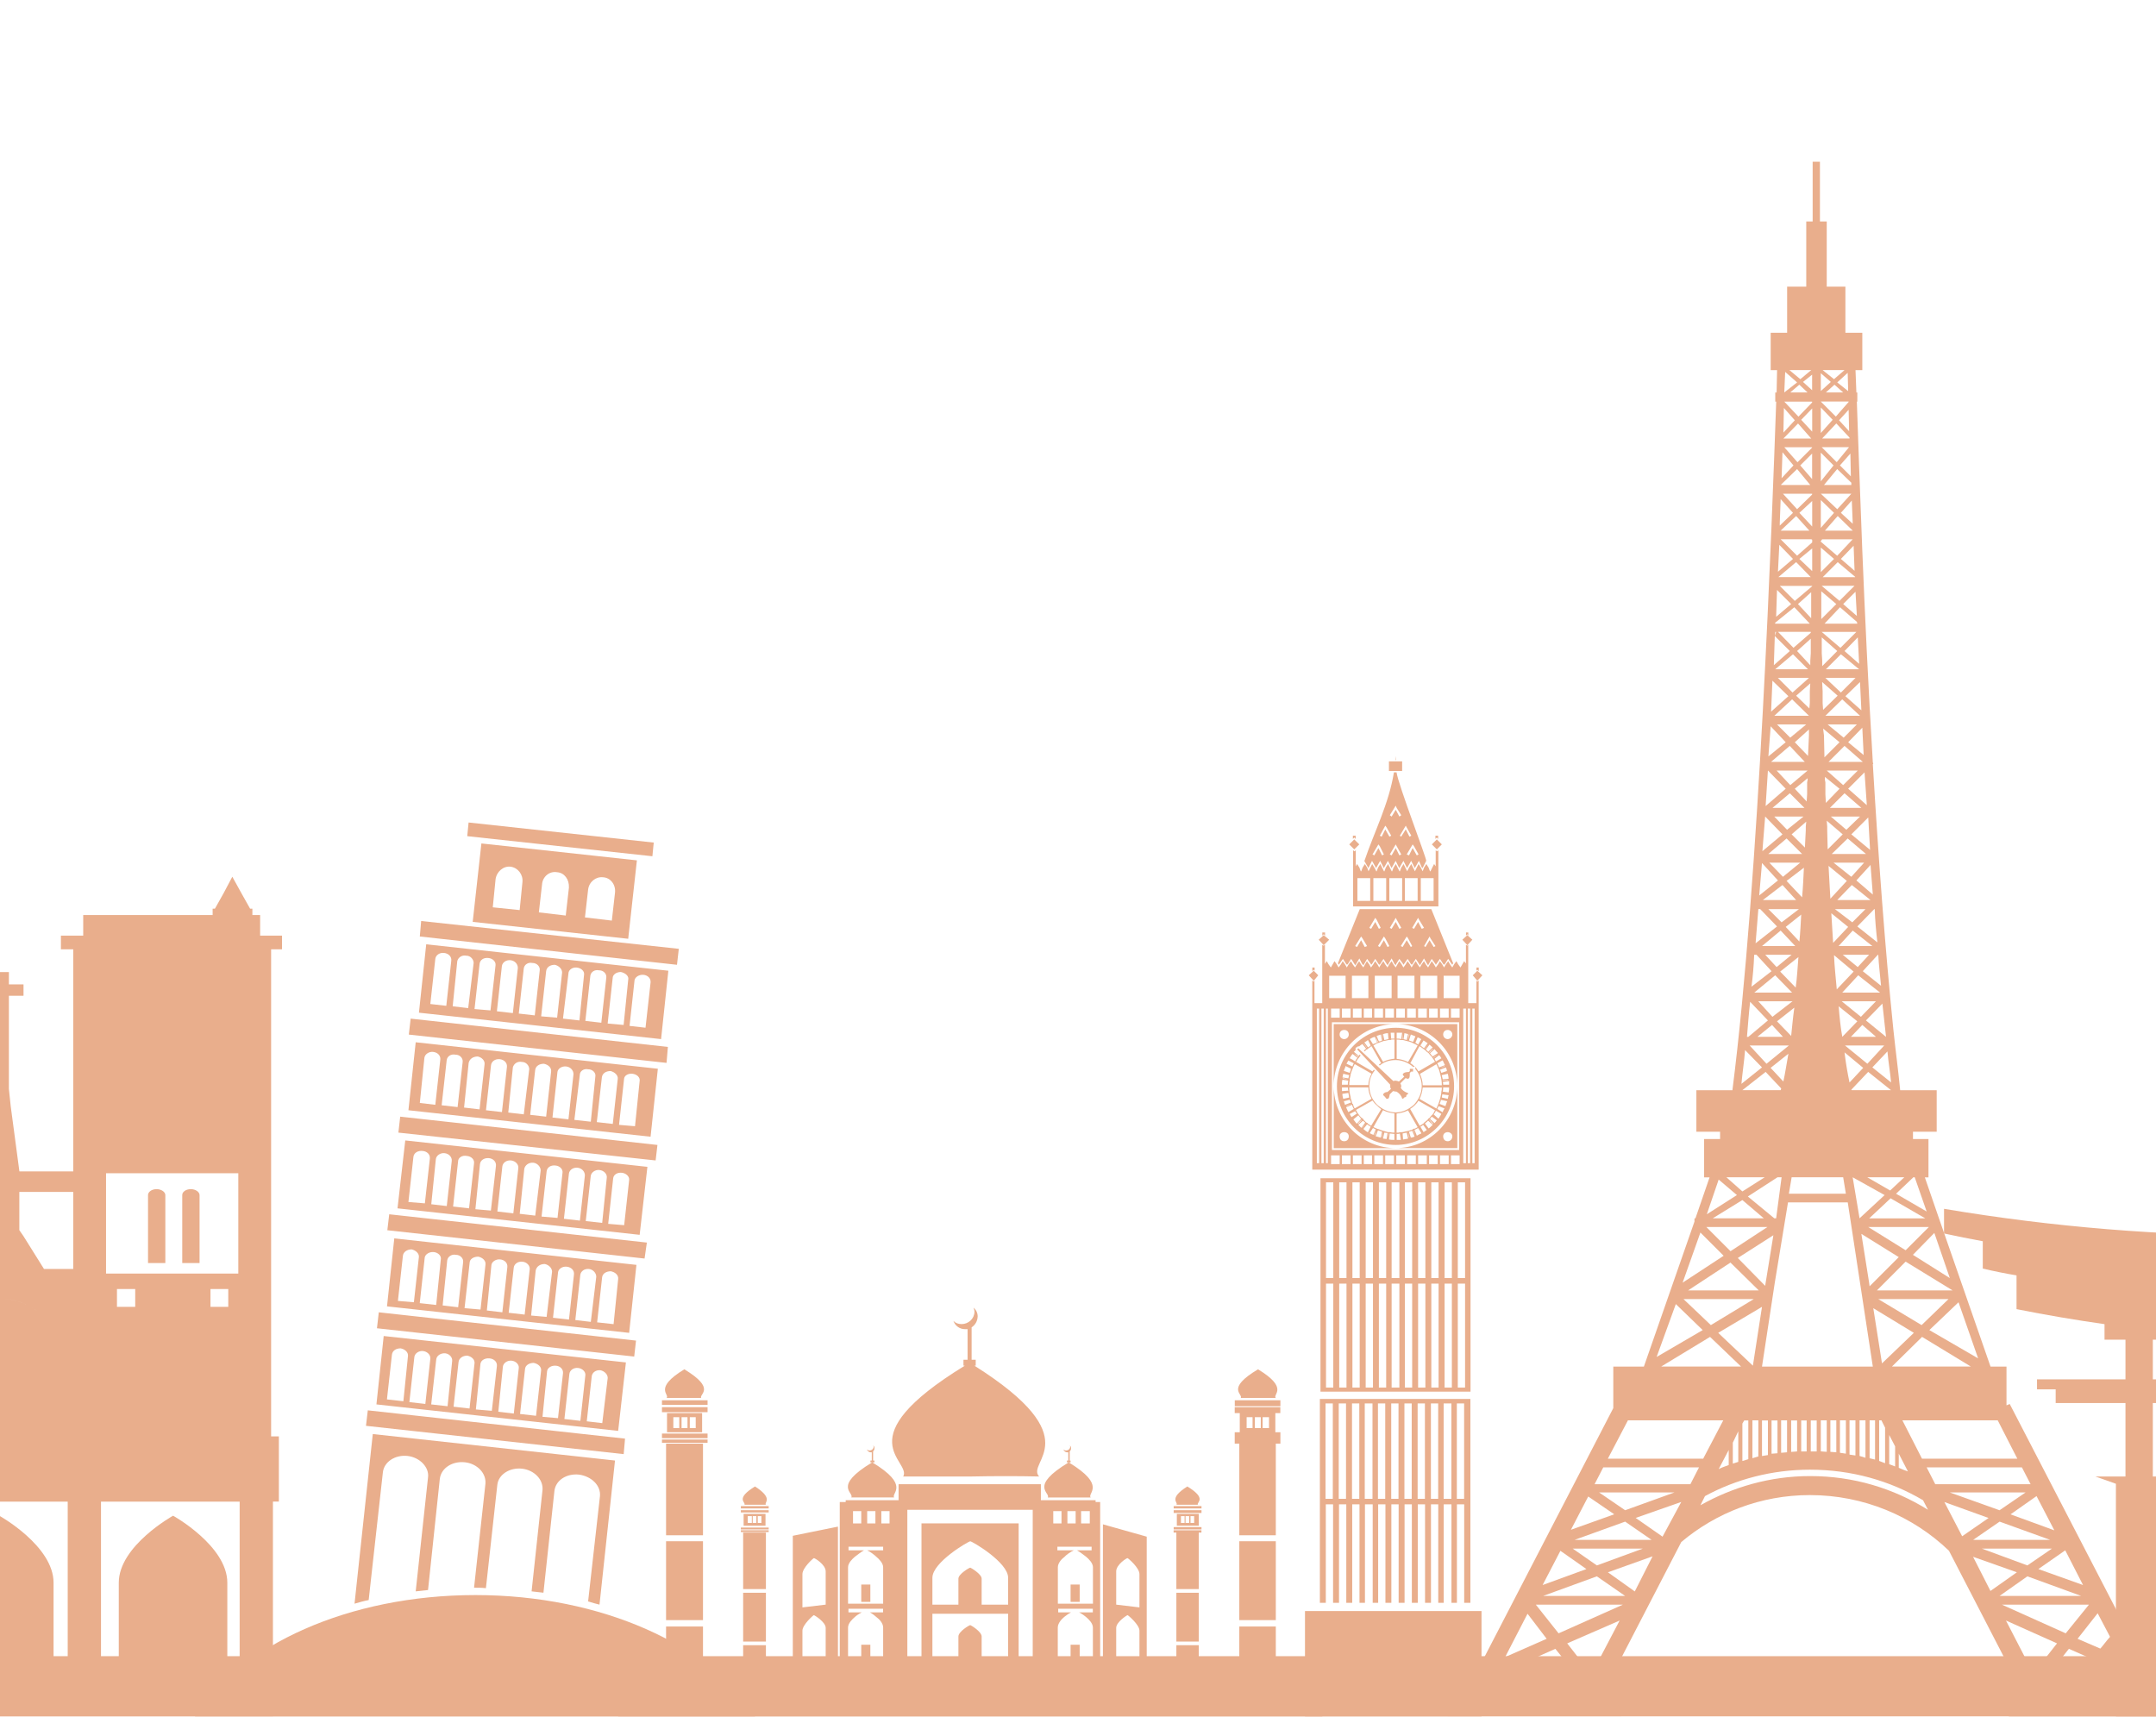 <?xml version="1.0" encoding="utf-8"?>
<!-- Generator: Adobe Illustrator 24.2.1, SVG Export Plug-In . SVG Version: 6.00 Build 0)  -->
<svg version="1.1" id="Capa_1" xmlns="http://www.w3.org/2000/svg" xmlns:xlink="http://www.w3.org/1999/xlink" x="0px" y="0px"
	 viewBox="0 0 320 254.91" style="enable-background:new 0 0 320 254.91;" xml:space="preserve">
<style type="text/css">
	.st0{clip-path:url(#SVGID_2_);}
	.st1{fill-rule:evenodd;clip-rule:evenodd;fill:#E9AE8C;}
</style>
<g>
	<defs>
		<rect id="SVGID_1_" width="320" height="255"/>
	</defs>
	<clipPath id="SVGID_2_">
		<use xlink:href="#SVGID_1_"  style="overflow:visible;"/>
	</clipPath>
	<g class="st0">
		<rect x="-119.84" y="245.82" class="st1" width="610.35" height="8.93"/>
		<path class="st1" d="M-43.35,204.05v1.63v13.2v1.08v2.17v21.73v7.31l2.64,3.59h-7.38h-11.3h-9.81l2.17-3.59h0.07v-28.5l-1.42-3.92
			h5.08h-1.62h-1.96c-0.47-5.75-5.35-10.36-11.17-10.36c-5.96,0-10.76,4.6-11.24,10.36h-1.96h-1.69h5.14l-1.42,3.92v28.5h0.07
			l2.57,3.59h-10.09h-10.9h-7.45l2.1-3.59v-7.31v-21.73v-2.17v-1.08v-13.2v-1.63v-4.67v-0.61l-6.16-4.81h-0.2v-0.2v-0.27h6.36v-4.67
			v-1.28v-1.08v-0.74h69.58v0.74v1.08v1.28v4.67h6.43v0.14v0.34h-0.34l-6.09,4.81v0.61V204.05z"/>
		<path class="st1" d="M-41.39,214.21v7.44v0.61v0.61h0.47v12.45v0.81v4.67v0.81v11.17v1.42v0.54h81.43v-0.54v-1.42v-11.17v-0.81
			v-4.67v-0.81v-12.45h0.88v-0.61v-0.61v-7.44v-1.01h-1.15v-6.97V189.3v-1.08v-15.16v-1.09V140.9h1.62v-2.03h-3.25v-3.05h-1.15
			v-0.95h-0.34l-1.29-2.3l-1.35-2.44l-1.29,2.44l-1.29,2.3h-0.34v0.95H12.35v3.05H9.04v2.03h1.83v31.07v1.09v0.81H2.88l-1.29-9.68
			l-0.27-2.57V147.8h2.17v-1.69H1.32v-1.83h-1.83v1.83h-2.17v1.69h2.17v13.47l-0.41,2.91l-1.29,9.68h-9v-0.81v-1.09V140.9h1.62
			v-2.03h-3.25v-3.05h-18.82v-0.95h-0.34l-1.29-2.3l-1.29-2.44l-1.35,2.44l-1.22,2.3h-0.41v0.95h-1.56v3.05h-3.32v2.03h1.83v31.07
			v1.09v15.16v1.08v16.92v6.97h-0.81V214.21z M-11.2,176.91h9.07v5.69l-0.54,0.88l-3.11,4.88h-5.42v-0.14V176.91z M2.88,176.91h7.99
			v11.3v0.14H6.53l-3.05-4.88l-0.61-0.88V176.91z M-9.78,201.82c0.27-4.87,4.06-8.73,8.87-9.07
			C-5.72,193.09-9.51,197.01-9.78,201.82L-9.78,201.82z M0.58,192.75c2.03,0.14,3.86,0.95,5.35,2.16
			C4.43,193.7,2.61,192.88,0.58,192.75L0.58,192.75z M35.37,189.03H15.74v-0.81v-14.08h19.63v14.08V189.03z M28.33,176.5
			c0.68,0,1.29,0.41,1.29,0.88v10.09h-2.57v-10.09C27.04,176.91,27.58,176.5,28.33,176.5L28.33,176.5z M23.25,176.5
			c0.68,0,1.29,0.41,1.29,0.88v10.09h-2.57v-10.09C21.97,176.91,22.51,176.5,23.25,176.5L23.25,176.5z M31.24,193.97h2.64v-2.64
			h-2.64V193.97z M17.36,193.97h2.71v-2.64h-2.71V193.97z M-23.12,176.5c0.68,0,1.29,0.41,1.29,0.88v10.09h-2.57v-10.09
			C-24.4,176.91-23.86,176.5-23.12,176.5L-23.12,176.5z M-28.19,176.5c0.68,0,1.22,0.41,1.22,0.88v10.09h-2.5v-10.09
			C-29.48,176.91-28.94,176.5-28.19,176.5L-28.19,176.5z M-20.21,193.97h2.64v-2.64h-2.64V193.97z M-34.08,193.97h2.64v-2.64h-2.64
			V193.97z M35.57,252.79h-1.83v-17.87c0-5.48-8.05-9.95-8.05-9.95s-8.06,4.47-8.06,9.95v17.87h-2.64v-11.17v-0.81v-4.67v-0.81
			v-12.45h20.58v12.45v0.81v4.67v0.81V252.79z M10.05,252.79h-2.1v-17.87c0-5.48-8.06-9.95-8.06-9.95s-8.05,4.47-8.05,9.95v17.87
			h-2.3v-11.17v-0.81v-4.67v-0.81v-12.45h20.51v12.45v0.81v4.67v0.81V252.79z M-15.47,252.79h-2.3v-17.87
			c0-5.48-8.05-9.95-8.05-9.95s-8.05,4.47-8.05,9.95v17.87h-2.03v-11.17v-0.81v-4.67v-0.81v-12.45h20.44v12.45v0.81v4.67v0.81
			V252.79z"/>
		<path class="st1" d="M298.14,249.94h1.35l-10.22-19.77c-5.35-5.14-12.66-8.26-20.64-8.26c-7.31,0-13.95,2.64-19.09,6.97
			l-10.9,21.05h1.96v4.8h-25.72v-4.8h3.38L239.45,209v-6.16h4.54l7.51-21.53v-0.47h0.14l2.1-6.09h-0.81v-5.69h2.37v-1.08h-3.52
			v-6.16h5.35c3.99-31.27,5.89-85.02,6.5-102.21h-0.14v-1.35h0.2l0.07-3.32h-0.95v-5.55h2.44v-6.84h2.84v-9.68h0.95V24h1.08v8.87
			h1.01v9.68h2.77v6.84h2.51v5.55h-1.01l0.13,3.32h0.14v1.35h-0.07c0.34,9.68,1.01,31.07,2.37,53.54l0.07,0.2l-0.07,0.07
			c0.81,13.61,1.83,27.48,3.05,39.4c0.34,3.25,0.74,6.16,1.01,9h5.42v6.16h-3.52v1.08h2.3v5.69h-0.54l2.1,6.09l7.65,22h2.37v5.75
			l0.48-0.2l21.52,41.56h4.06v4.8h-25.72V249.94z M245.88,201.41L245.88,201.41l6.84-3.99l-3.99-3.86L245.88,201.41z M249.74,190.38
			L249.74,190.38l6.09-3.99l-3.45-3.45L249.74,190.38z M253.33,180.23L253.33,180.23l4.47-2.85l-2.71-2.3L253.33,180.23z
			 M284.19,174.74L284.19,174.74h-0.2l-2.57,2.44l4.54,2.64L284.19,174.74z M287.1,183L287.1,183l-3.18,3.25l5.48,3.45L287.1,183z
			 M290.69,193.29L290.69,193.29l-4.33,4.13l7.24,4.2L290.69,193.29z M268.83,54.93L268.83,54.93l-1.62,1.35l-1.62-1.35H268.83z
			 M266.73,56.76L266.73,56.76l-1.9,1.49l0.13-3.05L266.73,56.76z M265.71,58.25L265.71,58.25l1.35-1.15l1.22,1.15H265.71z
			 M267.61,56.69L267.61,56.69l1.35-1.08v0.07v0.07v0.34v0.07v0.41v0.07v0.47v0.13v0.68L267.61,56.69z M268.96,59.74L268.96,59.74
			l-2.03,2.1l-2.1-2.23h4.13V59.74z M266.39,62.38L266.39,62.38l-1.69,1.83l0.07-3.66L266.39,62.38z M264.7,65.09L264.7,65.09
			l2.17-2.23l1.96,2.23H264.7z M267.34,62.31L267.34,62.31l1.63-1.69v3.45L267.34,62.31z M268.96,66.44L268.96,66.44l-2.17,2.17
			l-1.96-2.23h4.13V66.44z M266.19,69.08L266.19,69.08l-1.76,1.9l0.13-3.86L266.19,69.08z M264.36,71.92L264.36,71.92l2.37-2.3
			l1.96,2.37h-4.33V71.92z M267.2,69.08L267.2,69.08l1.76-1.76v3.79L267.2,69.08z M268.96,73.41L268.96,73.41l-2.23,2.17l-2.1-2.3
			h4.33V73.41z M266.12,76.12L266.12,76.12l-1.96,1.89v-0.41l0.13-3.52L266.12,76.12z M264.29,78.76L264.29,78.76l2.3-2.17
			l1.96,2.17H264.29z M267.07,76.12L267.07,76.12l1.9-1.76v3.79L267.07,76.12z M268.96,80.52L268.96,80.52l-2.23,1.96l-2.44-2.44
			h4.54l0.14,0.07V80.52z M266.12,82.96L266.12,82.96l-2.23,1.9l0.2-3.99L266.12,82.96z M263.95,85.66L263.95,85.66l2.64-2.23
			l2.17,2.23H263.95z M267.07,82.96L267.07,82.96l1.9-1.56v1.62v0.27v0.47v0.2v0.54v0.27L267.07,82.96z M270.25,80.32L270.25,80.32
			l0.2-0.27h4.53l-2.3,2.44l-2.44-2.1V80.32z M264.09,80.05L264.09,80.05v0.07V80.05z M268.96,87.02L268.96,87.02l-2.57,2.17
			l-2.23-2.23h4.81V87.02z M265.85,89.66L265.85,89.66l-2.23,1.89l0.13-3.99L265.85,89.66z M263.48,92.43L263.48,92.43l2.84-2.3
			l2.3,2.44h-5.15V92.43z M266.86,89.66L266.86,89.66l1.96-1.76v0.41v0.54v0.47V90v0.47v0.68v0.54v0.07L266.86,89.66z M268.76,93.92
			L268.76,93.92l-2.57,2.23l-2.3-2.37h4.87V93.92z M265.65,96.63L265.65,96.63l-2.37,2.1l0.14-4.33L265.65,96.63z M263.48,99.34
			L263.48,99.34l2.64-2.23l2.23,2.23H263.48z M266.73,96.63L266.73,96.63l2.03-1.83v0.41v0.34v1.02v0.41l-0.07,1.08v0.34v0.34
			L266.73,96.63z M263.62,93.79L263.62,93.79l-0.2,0.61l0.07-0.61H263.62z M268.49,100.62L268.49,100.62l-2.44,2.17l-2.17-2.17
			H268.49z M265.44,103.33L265.44,103.33l-2.57,2.3l0.2-4.6L265.44,103.33z M263.35,106.24L263.35,106.24l2.64-2.44l2.5,2.44H263.35
			z M266.59,103.26L266.59,103.26l2.1-1.83l-0.07,1.15v0.2v1.42v0.14l-0.07,0.81L266.59,103.26z M268.08,107.53L268.08,107.53
			l-2.37,1.96l-1.96-1.96H268.08z M265.04,110.17L265.04,110.17l-2.57,2.1l0.34-4.47L265.04,110.17z M262.87,113.08L262.87,113.08
			l2.77-2.37l2.23,2.37H262.87z M266.39,110.17L266.39,110.17l2.1-1.9v0.88l-0.14,3.05L266.39,110.17z M268.29,114.37L268.29,114.37
			l-2.57,2.16l-2.03-2.16H268.29z M265.04,117.07L265.04,117.07l-2.98,2.57l0.34-5.28L265.04,117.07z M263.08,119.91L263.08,119.91
			l2.57-2.17l2.17,2.17H263.08z M266.39,117.07L266.39,117.07l1.9-1.56v0.27l-0.07,0.34v1.35v0.41l-0.07,1.08L266.39,117.07z
			 M267.68,121.2L267.68,121.2l-2.44,1.96l-1.9-1.96H267.68z M264.56,123.84L264.56,123.84l-2.98,2.5l0.41-5.15L264.56,123.84z
			 M262.46,126.75L262.46,126.75l2.71-2.3l2.3,2.3H262.46z M265.92,123.84L265.92,123.84l2.17-1.89l-0.07,0.74v0.54l-0.13,2.57
			L265.92,123.84z M267.2,128.04L267.2,128.04l-2.57,2.1l-2.03-2.1H267.2z M263.89,130.68L263.89,130.68l-2.78,2.23l0.41-4.81
			L263.89,130.68z M261.65,133.59L261.65,133.59l2.91-2.23l2.03,2.23H261.65z M265.17,130.75L265.17,130.75l2.57-1.96
			c-0.07,1.42-0.13,2.98-0.27,4.4L265.17,130.75z M267,134.94L267,134.94l-2.57,1.96l-1.96-1.96H267z M263.75,137.51L263.75,137.51
			l-3.18,2.5c0.14-1.63,0.27-3.39,0.41-5.08h0.27L263.75,137.51z M261.52,140.42L261.52,140.42l2.77-2.3l2.17,2.3H261.52z
			 M265.04,137.58L265.04,137.58l2.3-1.83c-0.07,1.36-0.14,2.71-0.27,4L265.04,137.58z M265.92,141.71L265.92,141.71l-2.23,1.83
			l-1.69-1.83H265.92z M262.94,144.15L262.94,144.15l-2.98,2.3c0.2-1.49,0.34-3.11,0.4-4.74h0.34L262.94,144.15z M260.37,147.33
			L260.37,147.33l3.11-2.57l2.51,2.57H260.37z M264.22,144.21L264.22,144.21l2.71-2.16c-0.13,1.49-0.2,3.11-0.41,4.53L264.22,144.21
			z M266.05,148.62L266.05,148.62l-2.98,2.3l-2.1-2.3H266.05z M262.4,151.46L262.4,151.46l-2.91,2.44h-0.2
			c0.14-1.69,0.27-3.45,0.47-5.21L262.4,151.46z M260.84,153.89L260.84,153.89l2.17-1.76l1.62,1.76H260.84z M263.75,151.59
			L263.75,151.59l2.57-2.03c-0.2,1.42-0.34,2.91-0.47,4.2L263.75,151.59z M265.51,155.18L265.51,155.18l-3.32,2.71l-2.5-2.71H265.51
			z M261.52,158.43L261.52,158.43l-3.05,2.44c0.14-1.63,0.41-3.32,0.54-5.01L261.52,158.43z M258.61,161.81L258.61,161.81l3.45-2.71
			l2.3,2.44v0.07l-0.07,0.2H258.61z M262.8,158.5L262.8,158.5l2.64-2.1c-0.27,1.49-0.48,2.91-0.75,4.13L262.8,158.5z M270.52,54.93
			L270.52,54.93l1.69,1.35l1.56-1.35H270.52z M272.69,56.76L272.69,56.76l1.62,1.29l-0.07-2.71L272.69,56.76z M273.57,58.25
			L273.57,58.25l-1.29-1.15L271,58.25H273.57z M271.74,56.69L271.74,56.69l-1.49-1.29v0.27v0.07v0.34v0.07v0.41v0.07v0.47v0.13v0.81
			L271.74,56.69z M270.25,59.6L270.25,59.6l2.23,2.23l1.9-2.17V59.6H270.25z M272.96,62.38L272.96,62.38l1.49,1.62l-0.07-3.18
			L272.96,62.38z M274.51,64.95L274.51,64.95l-1.96-2.1l-2.1,2.23h4.06V64.95z M272.01,62.31L272.01,62.31l-1.76-1.83v3.79
			L272.01,62.31z M270.38,66.37L270.38,66.37l2.23,2.23l1.83-2.23H270.38z M273.09,69.08L273.09,69.08l1.62,1.62l-0.07-3.38
			L273.09,69.08z M274.78,71.65L274.78,71.65l-2.1-2.03l-1.96,2.37h4.06V71.65z M272.14,69.08L272.14,69.08l-1.89-1.9v4.26
			L272.14,69.08z M270.25,73.28L270.25,73.28l2.44,2.3l2.1-2.3H270.25z M273.23,76.12L273.23,76.12l1.76,1.62l-0.14-3.45
			L273.23,76.12z M274.99,78.76L274.99,78.76l-2.23-2.17l-1.9,2.17H274.99z M272.21,76.12L272.21,76.12l-1.96-1.9v4.13L272.21,76.12
			z M273.23,82.96L273.23,82.96l2.03,1.76l-0.14-3.72L273.23,82.96z M275.33,85.6L275.33,85.6l-2.57-2.16l-2.23,2.23h4.81V85.6z
			 M272.21,82.96L272.21,82.96l-1.96-1.69v1.76v0.27v0.47v0.2v0.54v0.34v0.07L272.21,82.96z M270.38,86.95L270.38,86.95l2.64,2.23
			l2.23-2.23H270.38z M273.57,89.66L273.57,89.66l2.03,1.76l-0.2-3.59L273.57,89.66z M275.6,92.3L275.6,92.3l-2.5-2.17l-2.3,2.44
			h4.87L275.6,92.3z M272.55,89.66L272.55,89.66l-2.23-1.9v0.54v0.54v0.47V90v0.47v0.68v0.54v0.2L272.55,89.66z M270.38,93.79
			L270.38,93.79l2.78,2.37l2.37-2.37H270.38z M273.77,96.63L273.77,96.63l2.17,1.9l-0.2-3.93L273.77,96.63z M275.94,99.34
			L275.94,99.34l-2.71-2.23L271,99.34H275.94z M272.69,96.63L272.69,96.63l-2.3-2.03v0.61v0.34v1.02v0.41l0.07,1.08v0.34v0.47
			L272.69,96.63z M270.93,100.62L270.93,100.62l2.3,2.17l2.17-2.17H270.93z M273.9,103.33L273.9,103.33l2.37,2.1l-0.2-4.2
			L273.9,103.33z M276.07,106.24L276.07,106.24l-2.64-2.44l-2.5,2.44H276.07z M272.75,103.26L272.75,103.26l-2.3-2.03l0.07,1.35v0.2
			v1.42v0.14l0.07,1.02L272.75,103.26z M271.27,107.53L271.27,107.53l2.37,1.96l1.96-1.96H271.27z M274.31,110.17L274.31,110.17
			l2.3,1.9l-0.2-4.06L274.31,110.17z M276.48,113.08L276.48,113.08l-2.71-2.37l-2.37,2.37H276.48z M273.03,110.17L273.03,110.17
			l-2.44-2.03l0.13,1.02l0.07,3.25L273.03,110.17z M271.13,114.37L271.13,114.37l2.44,2.16l2.17-2.16H271.13z M274.31,117.07
			L274.31,117.07l2.77,2.44l-0.34-4.87L274.31,117.07z M276.27,119.91L276.27,119.91l-2.5-2.17l-2.17,2.17H276.27z M273.03,117.07
			L273.03,117.07l-2.17-1.76v0.47l0.07,0.34v1.35v0.41l0.07,1.29L273.03,117.07z M271.74,121.2L271.74,121.2l2.3,1.96l2.03-1.96
			H271.74z M274.78,123.84L274.78,123.84l2.78,2.3l-0.27-4.81L274.78,123.84z M276.95,126.75L276.95,126.75l-2.71-2.3l-2.37,2.3
			H276.95z M273.5,123.84L273.5,123.84l-2.37-2.03l0.07,0.88v0.54l0.07,2.84L273.5,123.84z M272.14,128.04L272.14,128.04l2.64,2.1
			l1.9-2.1H272.14z M275.53,130.68L275.53,130.68l2.44,2.1l-0.34-4.4L275.53,130.68z M277.63,133.59L277.63,133.59l-2.78-2.23
			l-2.16,2.23H277.63z M274.11,130.75L274.11,130.75l-2.71-2.23c0.07,1.69,0.2,3.32,0.27,4.87L274.11,130.75z M272.35,134.94
			L272.35,134.94l2.57,1.96l1.96-1.96H272.35z M275.67,137.51L275.67,137.51l2.98,2.37c-0.2-1.69-0.34-3.25-0.4-4.94h-0.07
			L275.67,137.51z M277.9,140.42L277.9,140.42l-2.91-2.3l-2.1,2.3H277.9z M274.31,137.58L274.31,137.58l-2.5-2.03
			c0.07,1.49,0.2,2.98,0.27,4.4L274.31,137.58z M273.5,141.71L273.5,141.71l2.23,1.83l1.69-1.83H273.5z M276.48,144.15
			L276.48,144.15l2.71,2.17c-0.13-1.56-0.34-3.05-0.41-4.6h-0.07L276.48,144.15z M279.05,147.33L279.05,147.33l-3.25-2.57
			l-2.37,2.57H279.05z M275.12,144.21L275.12,144.21l-2.91-2.44c0.07,1.76,0.27,3.45,0.41,5.08L275.12,144.21z M273.36,148.62
			L273.36,148.62l2.84,2.3l2.23-2.3H273.36z M276.95,151.46L276.95,151.46l2.98,2.44c-0.2-1.62-0.34-3.32-0.54-4.94L276.95,151.46z
			 M278.44,153.89L278.44,153.89l-2.03-1.76l-1.69,1.76H278.44z M275.67,151.59L275.67,151.59l-2.77-2.23
			c0.13,1.56,0.27,3.12,0.54,4.53L275.67,151.59z M273.84,155.18L273.84,155.18l3.32,2.71l2.5-2.71H273.84z M277.9,158.43
			L277.9,158.43l2.78,2.23c-0.13-1.49-0.41-3.05-0.54-4.6L277.9,158.43z M280.67,161.81L280.67,161.81l-3.39-2.71l-2.5,2.64
			l0.07,0.07H280.67z M276.54,158.5L276.54,158.5l-2.77-2.3c0.2,1.69,0.47,3.18,0.74,4.47L276.54,158.5z M254.21,180.83
			L254.21,180.83h7.58l-3.18-2.71L254.21,180.83z M261.92,174.74L261.92,174.74l-3.31,2.1l-2.37-2.1H261.92z M259.42,177.59
			L259.42,177.59l4.4-2.85h0.61l-0.81,6.09h-0.27L259.42,177.59z M280.61,177.86L280.61,177.86l-3.18,2.98h8.33L280.61,177.86z
			 M277.15,174.74L277.15,174.74l3.39,1.96l2.1-1.96H277.15z M279.72,177.38L279.72,177.38l-4.74-2.64l1.02,6.09L279.72,177.38z
			 M250.55,191.53L250.55,191.53h10.49l-4.2-4.13L250.55,191.53z M262.33,182.12L262.33,182.12l-5.48,3.59l-3.59-3.59H262.33z
			 M257.93,186.72L257.93,186.72l5.28-3.38l-1.22,7.51L257.93,186.72z M282.84,187.26L282.84,187.26l-4.26,4.27h11.23L282.84,187.26
			z M277.29,182.12L277.29,182.12l5.55,3.45l3.45-3.45H277.29z M281.82,186.59L281.82,186.59l-5.55-3.45l1.15,7.24l0.07,0.54
			L281.82,186.59z M285.28,198.43L285.28,198.43l-4.47,4.4h11.71L285.28,198.43z M278.78,192.82L278.78,192.82l6.43,3.86l3.99-3.86
			H278.78z M284.06,197.83L284.06,197.83l-6.02-3.66l1.29,8.19L284.06,197.83z M246.56,202.83L246.56,202.83h11.85l-4.6-4.4
			L246.56,202.83z M260.3,192.82L260.3,192.82l-6.37,3.86l-4.06-3.86H260.3z M255.02,197.83L255.02,197.83l6.5-3.86l-1.35,8.73
			L255.02,197.83z M281.82,215.76L281.82,215.76v2.1c0.47,0.2,0.95,0.41,1.36,0.54L281.82,215.76z M281.28,217.66L281.28,217.66
			v-2.98l-0.88-1.69v4.33L281.28,217.66z M279.79,217.18L279.79,217.18v-5.28l-0.54-1.08h-0.34v6.02L279.79,217.18z M278.3,216.64
			L278.3,216.64v-5.82h-0.81v5.62L278.3,216.64z M276.88,216.37L276.88,216.37v-5.55H276v5.28L276.88,216.37z M275.39,216.03
			L275.39,216.03v-5.21h-0.88v5.08L275.39,216.03z M273.97,215.76L273.97,215.76v-4.94h-0.88v4.81L273.97,215.76z M272.55,215.56
			L272.55,215.56v-4.74h-0.88v4.67L272.55,215.56z M271.13,215.49L271.13,215.49v-4.67h-0.88v4.6L271.13,215.49z M269.64,215.43
			L269.64,215.43v-4.6h-0.88v4.6H269.64z M268.15,215.43L268.15,215.43v-4.6h-0.81v4.6H268.15z M266.73,215.43L266.73,215.43v-4.6
			h-0.88v4.67L266.73,215.43z M265.24,215.56L265.24,215.56v-4.74h-0.88v4.81L265.24,215.56z M263.82,215.7L263.82,215.7v-4.87
			h-0.88v4.94L263.82,215.7z M262.4,215.97L262.4,215.97v-5.14h-0.88v5.28L262.4,215.97z M260.98,216.17L260.98,216.17v-5.35h-0.88
			v5.62L260.98,216.17z M259.49,216.58L259.49,216.58v-5.75h-0.61l-0.27,0.47v5.55L259.49,216.58z M258,216.98L258,216.98v-4.54
			l-0.81,1.69v3.11L258,216.98z M301.79,248.39L301.79,248.39l3.52-4.47l-7.58-3.39L301.79,248.39z M306.6,242.43L306.6,242.43
			l3.45-4.26h-12.93L306.6,242.43z M311.34,239.45L311.34,239.45l-2.98,3.79l6.43,2.77L311.34,239.45z M307.07,244.73L307.07,244.73
			l-4.13,5.21h13.81l-0.61-1.22L307.07,244.73z M295.43,236.14L295.43,236.14l3.92-2.77l-6.5-2.3L295.43,236.14z M300.91,232.35
			L300.91,232.35l3.65-2.5h-10.42L300.91,232.35z M306.53,230.11L306.53,230.11l-3.99,2.78l6.63,2.37L306.53,230.11z M300.91,233.97
			L300.91,233.97l-4.13,2.91h12.12L300.91,233.97z M292.86,228.56L292.86,228.56h11.44l-7.51-2.71L292.86,228.56z M291.23,228.02
			L291.23,228.02l3.92-2.71l-6.56-2.37L291.23,228.02z M296.78,224.16L296.78,224.16l3.86-2.64H289.4L296.78,224.16z M302.27,222.06
			L302.27,222.06l-3.86,2.71l6.5,2.37L302.27,222.06z M287.24,220.3L287.24,220.3h14.15l-1.29-2.5h-14.14L287.24,220.3z
			 M236.2,248.52L236.2,248.52l-3.59-4.6l7.78-3.39L236.2,248.52z M231.33,242.43L231.33,242.43l-3.38-4.26h12.93L231.33,242.43z
			 M226.72,239.52L226.72,239.52l2.84,3.72l-6.16,2.71L226.72,239.52z M230.85,244.73L230.85,244.73l4.2,5.21h-13.67l0.61-1.28
			L230.85,244.73z M241.62,238.17L241.62,238.17l1.02-1.96l-3.99-2.84l6.63-2.37l-2.64,5.21L241.62,238.17z M237.01,232.35
			L237.01,232.35l-3.59-2.5h10.42L237.01,232.35z M231.6,230.18L231.6,230.18l3.86,2.71l-6.5,2.37L231.6,230.18z M237.01,233.97
			L237.01,233.97l4.2,2.91h-12.18L237.01,233.97z M245.14,228.56L245.14,228.56H233.7l7.51-2.71L245.14,228.56z M299.42,216.51
			L299.42,216.51h-14.15l-2.91-5.69h14.15L299.42,216.51z M246.76,228.08L246.76,228.08l-3.99-2.78l6.77-2.37L246.76,228.08z
			 M241.21,224.16L241.21,224.16l-3.86-2.64h11.17L241.21,224.16z M235.73,222.12L235.73,222.12l3.86,2.64l-6.43,2.3L235.73,222.12z
			 M250.89,220.3L250.89,220.3h-14.22l1.29-2.5h14.21L250.89,220.3z M252.79,216.51L252.79,216.51h-14.15l2.98-5.69h14.15
			L252.79,216.51z M265.38,178.47L265.38,178.47h8.87l3.72,24.37h-16.45l1.9-12.46L265.38,178.47z M273.97,177.18L273.97,177.18
			h-8.46l0.41-2.44h7.65L273.97,177.18z M256.58,217.45L256.58,217.45v-2.23l-1.49,2.84C255.56,217.79,256.04,217.66,256.58,217.45
			L256.58,217.45z M286.16,224.09L286.16,224.09l-0.74-1.42c-4.94-2.91-10.63-4.53-16.79-4.53c-5.62,0-10.97,1.42-15.57,3.92
			l-0.68,1.36c4.8-2.71,10.36-4.33,16.25-4.33C275.12,219.08,281.01,220.91,286.16,224.09L286.16,224.09z"/>
		<path class="st1" d="M144.21,197.01v4.81h0.61v0.88h-0.2c17.26,10.9,7.58,14.28,9.61,16.45c-3.32-0.07-6.63-0.07-10.02,0h-10.15
			c1.29-2.37-8.73-5.48,9.14-16.45h-0.2v-0.88h0.61v-4.54c-0.14,0-0.27,0-0.41,0c-0.74,0-1.42-0.47-1.69-1.22
			c0.34,0.34,0.75,0.47,1.22,0.47c1.01,0,1.9-0.81,1.9-1.83c0-0.2-0.07-0.47-0.13-0.61c0.4,0.34,0.61,0.81,0.61,1.29
			C145.09,196.06,144.75,196.67,144.21,197.01L144.21,197.01z M110.5,223.34c0.2-0.41-1.42-0.88,1.56-2.71
			c2.84,1.83,1.29,2.37,1.62,2.71C112.6,223.34,111.59,223.34,110.5,223.34L110.5,223.34z M110.37,226.46h3.25v-1.76h-3.25V226.46z
			 M110.98,226.05L110.98,226.05h0.61v-1.02h-0.61V226.05z M112.47,226.05L112.47,226.05h0.54v-1.02h-0.54V226.05z M111.72,226.05
			L111.72,226.05h0.54v-1.02h-0.54V226.05z M109.96,224.49h4.13v-0.34h-4.13V224.49z M109.96,223.89h4.13v-0.34h-4.13V223.89z
			 M109.96,227h4.13v-0.27h-4.13V227z M109.96,227.4h4.13v-0.27h-4.13V227.4z M110.3,227.47h3.38v8.39h-3.38V227.47z M113.68,236.41
			v7.24h-3.38v-7.24H113.68z M113.68,244.19v4.47h3.99v-20.71l6.7-1.36v22.07h0.27v-25.72h0.88v-0.27h7.85v-2.37h21.12v1.96l0,0
			v0.41h8.12v0.27h0.68v25.72h0.41v-22.41l6.5,1.83v20.58h4.4v-4.47h3.32v4.47h6.02v-7.24h5.42v7.24h6.9v1.83H91.75v-1.83h7.11
			v-7.24h5.48v7.24h5.96v-4.47H113.68z M104.07,207.5c-0.34-0.61,2.3-1.35-2.5-4.26c-4.67,2.84-2.1,3.72-2.64,4.26
			C100.62,207.5,102.38,207.5,104.07,207.5L104.07,207.5z M104.21,212.58H99v-2.84h5.21V212.58z M103.26,211.97L103.26,211.97h-0.88
			v-1.62h0.88V211.97z M100.82,211.97L100.82,211.97h-0.88v-1.62h0.88V211.97z M102.04,211.97L102.04,211.97h-0.88v-1.62h0.88
			V211.97z M105.02,209.6h-6.77v-0.74h6.77V209.6z M105.02,208.52h-6.77v-0.68h6.77V208.52z M105.02,213.46h-6.77v-0.68h6.77V213.46
			z M105.02,214.14h-6.77v-0.47h6.77V214.14z M196.26,254.75H91.75v-3.65h104.51V254.75z M104.34,214.27h-5.48v13.6h5.48V214.27z
			 M184.15,207.5c0.4-0.61-2.3-1.35,2.57-4.26c4.67,2.84,2.1,3.72,2.64,4.26C187.6,207.5,185.91,207.5,184.15,207.5L184.15,207.5z
			 M189.29,212.58v-2.84h0.74v-0.88h-6.77v0.88h0.75v2.84h-0.75v0.81v0.07v0.81h0.68v13.6h5.42v-13.6h0.68v-0.81v-0.07v-0.81H189.29
			z M185.03,211.97L185.03,211.97h0.88v-1.62h-0.88V211.97z M187.4,211.97L187.4,211.97h0.95v-1.62h-0.95V211.97z M186.25,211.97
			L186.25,211.97h0.88v-1.62h-0.88V211.97z M183.27,208.72h6.77v-0.88h-6.77V208.72z M189.36,228.76v11.71h-5.42v-11.71H189.36z
			 M134.67,248.66h18.61v-24.57h-18.61V248.66z M177.79,223.34c-0.2-0.41,1.42-0.88-1.56-2.71c-2.91,1.83-1.29,2.37-1.62,2.71
			C175.69,223.34,176.7,223.34,177.79,223.34L177.79,223.34z M177.92,226.46h-3.25v-1.76h3.25V226.46z M177.24,226.05L177.24,226.05
			h-0.54v-1.02h0.54V226.05z M175.82,226.05L175.82,226.05h-0.54v-1.02h0.54V226.05z M176.5,226.05L176.5,226.05h-0.54v-1.02h0.54
			V226.05z M178.33,224.56h-4.13v-0.41h4.13V224.56z M178.33,223.89h-4.13v-0.34h4.13V223.89z M178.33,227h-4.13v-0.34h4.13V227z
			 M178.33,227.47h-0.41v8.39h-3.32v-8.39h-0.41v-0.34h4.13V227.47z M174.6,236.41v7.24h3.32v-7.24H174.6z M98.86,228.76v11.71h5.48
			v-11.71H98.86z M122.55,241.62v5.01l-3.45,0.07v-4.67c0-0.88,1.62-2.3,1.69-2.3C120.86,239.72,122.55,240.74,122.55,241.62
			L122.55,241.62z M122.55,233.23v4.94l-3.45,0.41v-4.94c0-0.95,1.62-2.37,1.69-2.37C120.86,231.2,122.55,232.21,122.55,233.23
			L122.55,233.23z M165.67,241.62v5.01l3.45,0.07v-4.67c0-0.88-1.69-2.3-1.76-2.3C167.29,239.72,165.67,240.74,165.67,241.62
			L165.67,241.62z M165.67,233.23v4.94l3.45,0.41v-4.94c0-0.95-1.69-2.37-1.76-2.37C167.29,231.2,165.67,232.21,165.67,233.23
			L165.67,233.23z M155.52,222.26c0.41-0.74-2.84-1.62,3.11-5.21h-0.07h-0.2v-0.27h0.2v-1.22c-0.07,0-0.14,0-0.2,0
			c-0.2,0-0.47-0.2-0.54-0.41c0.07,0.07,0.27,0.14,0.41,0.14c0.34,0,0.61-0.27,0.61-0.54c0-0.07,0-0.13-0.07-0.2
			c0.13,0.07,0.2,0.2,0.2,0.41c0,0.2-0.07,0.34-0.2,0.48v1.35h0.13v0.27h-0.13h-0.14c5.69,3.45,2.71,4.54,3.25,5.21H155.52z
			 M145.7,234.31v3.86h3.93v-3.99c0-2.3-5.35-5.41-5.62-5.41c-0.27,0-5.62,3.11-5.62,5.41v3.99h3.86v-3.86
			c0-0.68,1.62-1.63,1.76-1.63C144.08,232.68,145.7,233.63,145.7,234.31L145.7,234.31z M145.7,242.9v3.79h-3.45v-3.79
			c0-0.74,1.62-1.69,1.76-1.69C144.08,241.21,145.7,242.16,145.7,242.9L145.7,242.9z M149.63,239.52h-11.24v7.17h-1.62v-20.58l0,0
			h14.42v20.58h-1.56V239.52z M127.83,235.19h1.35v2.57h-1.35V235.19z M127.83,244.12h1.35v2.57h-1.35V244.12z M158.9,244.12h1.35
			v2.57h-1.35V244.12z M158.9,235.19h1.35v2.57h-1.35V235.19z M126.61,224.29L126.61,224.29h1.22v1.83h-1.22V224.29z M160.46,224.29
			L160.46,224.29h1.29v1.83h-1.29V224.29z M158.43,224.29L158.43,224.29h1.22v1.83h-1.22V224.29z M156.33,224.29L156.33,224.29h1.22
			v1.83h-1.22V224.29z M130.81,224.29L130.81,224.29h1.22v1.83h-1.22V224.29z M128.71,224.29L128.71,224.29h1.22v1.83h-1.22V224.29z
			 M157.07,239.32h1.89c-0.41,0.2-0.81,0.54-1.01,0.68c-0.41,0.34-0.95,0.95-0.95,1.56v5.42h5.21v-5.42c0-0.61-0.61-1.22-1.02-1.56
			c-0.13-0.13-0.61-0.47-1.02-0.68h2.03v-0.54h-5.14V239.32z M125.94,230.11h2.3c-0.41,0.2-1.15,0.81-1.35,0.95
			c-0.41,0.34-1.02,0.95-1.02,1.56v5.41h5.21v-5.41c0-0.61-0.61-1.22-1.02-1.56c-0.2-0.2-0.88-0.75-1.35-0.95h2.37v-0.54h-5.14
			V230.11z M125.94,239.32h1.96c-0.41,0.2-0.88,0.54-1.01,0.68c-0.41,0.34-1.02,0.95-1.02,1.56v5.42h5.21v-5.42
			c0-0.61-0.54-1.22-1.02-1.56c-0.14-0.13-0.54-0.47-0.95-0.68h1.96v-0.54h-5.14V239.32z M156.94,230.11h2.44
			c-0.47,0.2-1.22,0.75-1.36,0.95c-0.47,0.34-1.01,0.95-1.01,1.56v5.41h5.21v-5.41c0-0.61-0.61-1.22-1.02-1.56
			c-0.2-0.14-0.95-0.75-1.35-0.95h2.17v-0.54h-5.08V230.11z M129.59,214.54c0.14,0.07,0.2,0.2,0.2,0.41c0,0.2-0.07,0.34-0.2,0.48
			v1.35h0.2v0.27h-0.2h-0.13h-0.07h-0.2v-0.27h0.2v-1.22c-0.07,0-0.14,0-0.2,0c-0.2,0-0.41-0.2-0.54-0.41
			c0.14,0.07,0.27,0.14,0.41,0.14c0.34,0,0.61-0.27,0.61-0.54C129.66,214.68,129.66,214.61,129.59,214.54L129.59,214.54z
			 M129.46,217.05c5.69,3.45,2.78,4.54,3.25,5.21h-6.36C126.82,221.52,123.5,220.64,129.46,217.05L129.46,217.05z"/>
		<path class="st1" d="M219.14,148.89h-1.22v-5.28v-3.38l-0.14,0.13l-0.2-0.13V143l-0.27-0.34l-0.27,0.47l-0.27,0.47l-0.34-0.47
			l-0.27-0.47l-0.34,0.47l-0.27,0.47l-0.34-0.47l-0.27-0.47l-0.34,0.47l-0.27,0.47l-0.27-0.47l-0.34-0.47l-0.27,0.47l-0.34,0.47
			l-0.27-0.47l-0.34-0.47l-0.27,0.47l-0.27,0.47l-0.34-0.47l-0.27-0.47l-0.34,0.47l-0.27,0.47l-0.34-0.47l-0.27-0.47l-0.34,0.47
			l-0.27,0.47l-0.27-0.47l-0.34-0.47l-0.27,0.47l-0.34,0.47l-0.27-0.47l-0.34-0.47l-0.27,0.47l-0.27,0.47l-0.34-0.47l-0.27-0.47
			l-0.34,0.47l-0.27,0.47l-0.34-0.47l-0.27-0.47l-0.34,0.47l-0.27,0.47l-0.27-0.47l-0.34-0.47l-0.27,0.47l-0.34,0.47l-0.27-0.47
			l-0.34-0.47l-0.27,0.47l-0.27,0.47l-0.34-0.47l-0.27-0.47l-0.34,0.47l-0.27,0.47l-0.34-0.47l-0.27-0.47l-0.34,0.47l-0.27,0.47
			l-0.27-0.47l-0.34-0.47l-0.27,0.47l-0.34,0.47l-0.27-0.47l-0.34-0.47l-0.27,0.47l-0.27,0.47l-0.34-0.47l-0.27-0.47l-0.27,0.41
			v-2.84l-0.2,0.13l-0.2-0.13v3.38v5.28h-1.15v-3.38l-0.13,0.2l-0.2-0.2v3.38v24.71h24.7v-24.71v-3.38l-0.2,0.2l-0.14-0.2V148.89z
			 M219.89,254.75h-26.2v-15.63h26.2V254.75z M217.32,237.9v-14.62h-1.08v14.62h-0.81v-14.62h-1.15v14.62h-0.81v-14.62h-1.08v14.62
			h-0.88v-14.62h-1.08v14.62h-0.88v-14.62h-1.08v14.62h-0.88v-14.62h-1.08v14.62h-0.88v-14.62h-1.08v14.62h-0.81v-14.62h-1.15v14.62
			h-0.81v-14.62h-1.08v14.62h-0.88v-14.62h-1.08v14.62h-0.88v-14.62h-1.08v14.62h-0.88v-30.26h22.34v30.26H217.32z M216.23,222.46
			h1.08v-14.15h-1.08V222.46z M196.74,222.46h1.08v-14.15h-1.08V222.46z M198.7,222.46h1.08v-14.15h-1.08V222.46z M200.67,222.46
			h1.08v-14.15h-1.08V222.46z M202.56,222.46h1.15v-14.15h-1.15V222.46z M204.52,222.46h1.08v-14.15h-1.08V222.46z M206.49,222.46
			h1.08v-14.15h-1.08V222.46z M208.45,222.46h1.08v-14.15h-1.08V222.46z M210.41,222.46h1.08v-14.15h-1.08V222.46z M212.38,222.46
			h1.08v-14.15h-1.08V222.46z M214.27,222.46h1.15v-14.15h-1.15V222.46z M197.28,139.48l-0.81-0.68l-0.74,0.68l0.74,0.81
			L197.28,139.48z M218.53,139.48l-0.74-0.68l-0.74,0.68l0.74,0.81L218.53,139.48z M220.02,144.76l-0.75-0.68l-0.68,0.68l0.68,0.81
			L220.02,144.76z M195.66,144.76l-0.67-0.68l-0.74,0.68l0.74,0.81L195.66,144.76z M196.26,138.87v-0.47h0.41v0.47l-0.2-0.2
			L196.26,138.87z M217.59,138.87v-0.47h0.34v0.47l-0.14-0.2L217.59,138.87z M194.78,144.15v-0.54h0.34v0.47l-0.13-0.14
			L194.78,144.15z M219.14,144.08v-0.47h0.34v0.54l-0.2-0.2L219.14,144.08z M201.82,134.94l-3.25,8.05l0.07,0.07l0.07,0.14
			l0.61-0.88l0.47,0.74l0.14,0.14l0.14-0.14l0.47-0.74l0.61,0.95l0.13-0.2l0.48-0.81l0.41,0.81l0.2,0.2l0.54-0.95l0.54,0.74
			l0.07,0.14l0.13-0.14l0.47-0.74l0.48,0.74l0.13,0.14l0.14-0.14l0.47-0.74l0.47,0.74l0.14,0.2l0.13-0.2l0.47-0.81l0.41,0.81
			l0.2,0.2l0.07-0.2l0.47-0.74l0.54,0.74l0.07,0.14l0.61-0.88l0.48,0.74l0.14,0.14l0.13-0.14l0.47-0.74l0.61,0.95l0.13-0.2
			l0.47-0.81l0.47,0.81l0.14,0.2l0.54-0.95l0.54,0.74l0.07,0.14l0.61-0.88l0.47,0.74l0.14,0.14l0.14-0.14l0.47-0.74l0.61,0.88
			l0.07-0.14l0.07-0.07l-3.25-8.05H201.82z M202.9,140.42l-0.68-1.15l-0.2-0.27l-0.88,1.42l0.27,0.14l0.61-1.01l0.54,1.01
			L202.9,140.42z M207.98,137.72l-0.68-1.22l-0.14-0.27l-0.88,1.49l0.27,0.14l0.61-1.02l0.54,1.02L207.98,137.72z M211.36,137.72
			l-0.74-1.22l-0.14-0.27l-0.88,1.49l0.27,0.14l0.61-1.02l0.54,1.02L211.36,137.72z M213.05,140.42l-0.74-1.15l-0.13-0.27
			l-0.81,1.42l0.2,0.14l0.61-1.01l0.61,1.01L213.05,140.42z M209.6,140.42l-0.61-1.15l-0.2-0.27l-0.88,1.42l0.27,0.14l0.61-1.01
			l0.61,1.01L209.6,140.42z M206.21,140.42l-0.61-1.15l-0.2-0.27l-0.88,1.42l0.27,0.14l0.61-1.01l0.54,1.01L206.21,140.42z
			 M204.93,137.72l-0.61-1.22l-0.2-0.27l-0.88,1.49l0.27,0.14l0.61-1.02l0.54,1.02L204.93,137.72z M199.72,144.83h-2.44v3.32h2.44
			V144.83z M216.64,144.83h-2.37v3.32h2.37V144.83z M213.32,144.83h-2.51v3.32h2.51V144.83z M209.94,144.83h-2.51v3.32h2.51V144.83z
			 M206.55,144.83h-2.5v3.32h2.5V144.83z M203.1,144.83h-2.44v3.32h2.44V144.83z M208.11,114.43h-1.96v-1.42h1.96V114.43z
			 M201.75,125.33l-0.75-0.74l-0.74,0.74l0.74,0.74L201.75,125.33z M214,125.33l-0.74-0.74l-0.74,0.74l0.74,0.74L214,125.33z
			 M212.85,128.24l-0.27,0.54l-0.27,0.54h-0.07l-0.2-0.54l-0.34-0.54l-0.34,0.54l-0.2,0.54l0,0l-0.27-0.54l-0.34-0.54l-0.27,0.54
			l-0.27,0.54l0,0l-0.27-0.54l-0.27-0.54l-0.34,0.54l-0.27,0.54l0,0l-0.27-0.54l-0.27-0.54l-0.34,0.54l-0.2,0.54h-0.07l-0.27-0.54
			l-0.27-0.54l-0.34,0.54l-0.2,0.54h-0.07l-0.27-0.54l-0.27-0.54l-0.34,0.54l-0.2,0.54h-0.07l-0.27-0.54l-0.27-0.54l-0.34,0.54
			l-0.2,0.54h-0.06l-0.27-0.54l-0.34-0.54l-0.27,0.54l-0.27,0.54l0,0l-0.2-0.54l-0.34-0.54l-0.34,0.54l-0.2,0.54h-0.07l-0.2-0.54
			l-0.34-0.54l-0.2,0.34v-2.37l-0.2,0.14l-0.2-0.14v3.12l0,0v5.21h12.66v-5.21l0,0v-3.12l-0.2,0.14l-0.2-0.14v2.37L212.85,128.24z
			 M207.16,112.2c0,0.2-0.07,0.41-0.07,0.61h0.07C207.16,112.6,207.16,112.4,207.16,112.2L207.16,112.2z M206.89,114.64
			c-0.75,4.67-2.91,8.8-4.4,13.2v-0.07l0.54,0.95l0.07,0.13l0.54-1.08l0.54,0.95l0.07,0.13l0.06-0.13l0.54-0.95l0.54,1.08l0.07-0.13
			l0.54-0.95l0.54,1.08l0.07-0.13l0.54-0.95l0.47,0.95l0.07,0.13l0.07-0.13l0.54-0.95l0.54,1.08l0.07-0.13l0.54-0.95l0.54,1.08
			l0.07-0.13l0.54-0.95l0.41,0.95l0.13,0.13l0.07-0.13l0.47-0.95c0.13-0.2-4.13-11.24-4.4-13.13H206.89z M207.98,121l-0.68-1.08
			l-0.14-0.34l-0.88,1.42l0.27,0.2l0.61-1.01l0.54,1.01L207.98,121z M205.4,126.82l-0.61-1.22l-0.2-0.27l-0.88,1.49l0.27,0.14
			l0.61-1.09l0.54,1.09L205.4,126.82z M207.98,126.82l-0.68-1.22l-0.14-0.27l-0.88,1.49l0.27,0.14l0.61-1.09l0.54,1.09
			L207.98,126.82z M210.55,126.82l-0.68-1.22l-0.2-0.27l-0.88,1.49l0.34,0.14l0.54-1.09l0.61,1.09L210.55,126.82z M206.49,124.04
			l-0.68-1.22l-0.2-0.27l-0.81,1.49l0.27,0.14l0.54-1.08l0.61,1.08L206.49,124.04z M209.47,124.04l-0.68-1.22l-0.14-0.27l-0.88,1.49
			l0.2,0.14l0.68-1.08l0.54,1.08L209.47,124.04z M200.8,124.52v-0.48h0.41v0.48l-0.2-0.2L200.8,124.52z M213.05,124.52v-0.48h0.4
			v0.48l-0.2-0.2L213.05,124.52z M203.37,130.34h-1.9v3.38h1.9V130.34z M212.78,130.34h-1.9v3.38h1.9V130.34z M210.41,130.34h-1.9
			v3.38h1.9V130.34z M208.11,130.34h-1.9v3.38h1.9V130.34z M205.74,130.34h-1.9v3.38h1.9V130.34z M216.37,205.95h1.08v-15.43h-1.08
			V205.95z M196.81,205.95h1.08v-15.43h-1.08V205.95z M198.77,205.95h1.08v-15.43h-1.08V205.95z M200.73,205.95h1.08v-15.43h-1.08
			V205.95z M202.7,205.95h1.08v-15.43h-1.08V205.95z M204.66,205.95h1.08v-15.43h-1.08V205.95z M206.55,205.95h1.15v-15.43h-1.15
			V205.95z M208.52,205.95h1.08v-15.43h-1.08V205.95z M210.48,205.95h1.08v-15.43h-1.08V205.95z M212.44,205.95h1.08v-15.43h-1.08
			V205.95z M214.41,205.95h1.08v-15.43h-1.08V205.95z M216.37,189.7h1.08v-14.21h-1.08V189.7z M196.81,189.7h1.08v-14.21h-1.08
			V189.7z M198.77,189.7h1.08v-14.21h-1.08V189.7z M200.73,189.7h1.08v-14.21h-1.08V189.7z M202.7,189.7h1.08v-14.21h-1.08V189.7z
			 M204.66,189.7h1.08v-14.21h-1.08V189.7z M206.55,189.7h1.15v-14.21h-1.15V189.7z M208.52,189.7h1.08v-14.21h-1.08V189.7z
			 M210.48,189.7h1.08v-14.21h-1.08V189.7z M212.44,189.7h1.08v-14.21h-1.08V189.7z M214.41,189.7h1.08v-14.21h-1.08V189.7z
			 M218.26,174.88h-22.27v31.68h22.27V174.88z M198.84,171.49h-1.28v1.29h1.28V171.49z M216.64,171.49h-1.28v1.29h1.28V171.49z
			 M215.02,171.49h-1.29v1.29h1.29V171.49z M213.39,171.49h-1.28v1.29h1.28V171.49z M211.77,171.49h-1.29v1.29h1.29V171.49z
			 M210.14,171.49h-1.29v1.29h1.29V171.49z M208.52,171.49h-1.28v1.29h1.28V171.49z M206.89,171.49h-1.29v1.29h1.29V171.49z
			 M205.27,171.49h-1.29v1.29h1.29V171.49z M203.64,171.49h-1.22v1.29h1.22V171.49z M202.09,171.49h-1.29v1.29h1.29V171.49z
			 M200.46,171.49h-1.29v1.29h1.29V171.49z M207.16,162.02c-0.13,0-0.27-0.07-0.41-0.07l-0.48,0.48c-0.07,0.27-0.07,0.47-0.2,0.61
			c-0.07,0.07-0.2,0.07-0.34,0c-0.13-0.2-0.13-0.2-0.34-0.41c-0.14-0.07-0.14-0.2,0-0.34c0.13-0.14,0.34-0.21,0.54-0.21l0.54-0.47
			c-0.13-0.07-0.13-0.27-0.13-0.41c0-0.07,0-0.14,0-0.2l-4.87-5.21c0,0,0-0.07,0-0.13h0.14c0-0.07,0.07-0.07,0.07,0l5.14,4.81
			c0.07-0.07,0.21-0.07,0.34-0.07c0.14,0,0.34,0.07,0.47,0.13l0.81-0.74c-0.07,0-0.13-0.07-0.13-0.14c-0.14-0.07-0.14-0.27,0-0.34
			c0.13-0.14,0.47-0.2,0.81-0.2l0.13-0.13v-0.34h0.48v0.41h-0.27l-0.21,0.2c0,0.34,0,0.68-0.13,0.81c-0.13,0.07-0.34,0.07-0.4,0
			c-0.07-0.07-0.07-0.07-0.07-0.07l-0.81,0.81c0.07,0.13,0.14,0.27,0.14,0.41c0,0.13-0.07,0.2-0.07,0.27
			c0.2,0.34,0.61,0.61,1.01,0.74c0,0,0.07,0,0.07,0.07c0,0.07,0,0.14-0.07,0.14c-0.13,0-0.13,0.07-0.13,0.13
			c-0.07,0-0.07,0.07-0.07,0.14c0,0.07-0.07,0.14-0.07,0.14c-0.14,0-0.2,0-0.2,0.07c-0.07,0-0.13,0.07-0.13,0.14h-0.07
			c-0.07,0.07-0.07,0-0.14,0c-0.13-0.47-0.41-0.74-0.81-1.02C207.3,162.02,207.23,162.02,207.16,162.02L207.16,162.02z
			 M206.96,154.16c-0.14,0-0.34,0-0.48,0l-0.07-0.88h-0.07c0.2,0,0.41,0,0.61,0V154.16z M206.08,154.23
			c-0.2,0.07-0.4,0.07-0.61,0.14l-0.2-0.88l0,0c0.2-0.07,0.47-0.14,0.74-0.14l0,0L206.08,154.23z M205.13,154.43
			c-0.14,0.07-0.27,0.14-0.47,0.14l-0.34-0.81c0.2-0.07,0.41-0.13,0.61-0.2l0,0L205.13,154.43z M204.39,154.71
			c-0.21,0.14-0.41,0.2-0.61,0.27l-0.47-0.75c0.2-0.14,0.47-0.27,0.74-0.34L204.39,154.71z M203.44,155.18
			c-0.13,0.13-0.27,0.2-0.4,0.27l-0.54-0.74c0.2-0.07,0.34-0.2,0.54-0.34L203.44,155.18z M202.76,155.65
			c-0.14,0.13-0.2,0.2-0.34,0.27l0.14,0.13c0.07-0.07,0.2-0.2,0.27-0.27h0.07l0,0l0.07-0.07c0.2-0.13,0.34-0.27,0.54-0.41l0,0h0.07
			l1.42,2.51c-0.13,0.07-0.27,0.13-0.34,0.2l0.13,0.14c0.61-0.54,1.42-0.81,2.37-0.81c0.95,0,1.89,0.41,2.57,1.01h0.27l0,0
			c-0.2-0.2-0.41-0.41-0.68-0.54l1.35-2.51h0.07l0,0c0.27,0.2,0.47,0.34,0.74,0.54l0.07,0.07l0,0c0.14,0.13,0.27,0.27,0.48,0.4
			c0.14,0.2,0.34,0.41,0.54,0.61v0.07l0.07,0.07c0.13,0.21,0.27,0.34,0.34,0.54l-2.44,1.42c-0.14-0.2-0.34-0.47-0.47-0.68v0.34
			c0.54,0.61,0.95,1.56,0.95,2.51c0,1.08-0.47,2.03-1.15,2.77c-0.75,0.68-1.69,1.15-2.71,1.15c-1.08,0-2.03-0.48-2.77-1.15
			c-0.75-0.74-1.15-1.69-1.15-2.77c0-0.88,0.27-1.69,0.81-2.3l-0.14-0.13c-0.07,0.07-0.13,0.2-0.2,0.27l-2.44-1.42
			c0.14-0.27,0.34-0.54,0.54-0.75v-0.07l0,0c0.07,0,0.07-0.07,0.14-0.13l-0.14-0.14c-0.07,0.07-0.07,0.14-0.14,0.2l-0.74-0.61
			c0.14-0.07,0.2-0.14,0.27-0.27v-0.07c0,0,0-0.07,0-0.13v-0.13l0.2-0.07c0.07-0.14,0.2-0.14,0.34-0.14
			c0.13-0.13,0.27-0.2,0.47-0.34l0,0L202.76,155.65z M201.61,156.87h-0.07l-0.61-0.54l0,0l0,0l0.68,0.47V156.87z M201.48,157.01
			c-0.13,0.14-0.27,0.34-0.34,0.54l-0.41-0.27l-0.41-0.21l0,0c0.13-0.2,0.27-0.47,0.41-0.61h0.07L201.48,157.01z M200.93,157.82
			c-0.07,0.13-0.13,0.27-0.2,0.47l-0.88-0.41c0.07-0.13,0.2-0.34,0.27-0.47l0,0L200.93,157.82z M200.53,158.63
			c-0.07,0.2-0.13,0.41-0.2,0.61l-0.81-0.27h-0.07c0.07-0.27,0.2-0.47,0.27-0.74l0,0L200.53,158.63z M200.33,159.38L200.33,159.38
			l-0.81-0.2l0,0l0,0L200.33,159.38z M200.26,159.58c-0.07,0.14-0.07,0.27-0.13,0.48l-0.88-0.14c0.07-0.2,0.07-0.41,0.13-0.61v0.07
			L200.26,159.58z M200.12,160.19L200.12,160.19l-0.81-0.07l0,0v-0.07L200.12,160.19z M200.12,160.39c-0.07,0.2-0.07,0.41-0.07,0.61
			h-0.88c0-0.27,0-0.47,0.07-0.74L200.12,160.39z M200.06,161.41c0,0.13,0,0.34,0.07,0.47l-0.95,0.07l0,0c0-0.2,0-0.34,0-0.54
			H200.06z M200.12,162.22c0.07,0.21,0.07,0.48,0.13,0.68l-0.88,0.2l0,0c-0.07-0.27-0.13-0.47-0.13-0.74l0,0L200.12,162.22z
			 M200.33,163.03L200.33,163.03L200.33,163.03l-0.81,0.2l0,0L200.33,163.03z M200.33,163.23c0.07,0.14,0.13,0.27,0.2,0.41
			l-0.88,0.34v0.07c-0.07-0.2-0.14-0.41-0.2-0.61h0.07L200.33,163.23z M200.6,163.85L200.6,163.85L200.6,163.85l-0.74,0.34l0,0
			v-0.07L200.6,163.85z M200.67,163.98c0.07,0.2,0.13,0.41,0.27,0.61l-0.81,0.48l0,0c-0.13-0.2-0.2-0.48-0.34-0.68l0.07-0.07
			L200.67,163.98z M201.14,164.93c0.07,0.14,0.13,0.27,0.27,0.34l-0.81,0.54l0,0c-0.07-0.14-0.2-0.27-0.27-0.47l0,0L201.14,164.93z
			 M201.61,165.54c0.14,0.2,0.27,0.34,0.41,0.54l-0.61,0.68h-0.07c-0.13-0.2-0.34-0.41-0.47-0.61l0,0L201.61,165.54z M202.29,166.35
			c0.13,0.07,0.2,0.2,0.34,0.27l-0.54,0.75h-0.07c-0.14-0.14-0.27-0.27-0.41-0.41l0,0L202.29,166.35z M202.9,166.89
			c0.2,0.13,0.34,0.2,0.54,0.34l-0.4,0.81h-0.07c-0.2-0.14-0.41-0.27-0.61-0.47l0,0L202.9,166.89z M203.78,167.43
			c0.13,0.07,0.27,0.13,0.41,0.2l-0.34,0.81c-0.2-0.07-0.41-0.14-0.54-0.27l0,0L203.78,167.43z M204.52,167.77
			c0.2,0.07,0.41,0.13,0.61,0.2l-0.2,0.88l0,0c-0.27-0.07-0.54-0.14-0.75-0.2L204.52,167.77z M205.27,168.04L205.27,168.04
			L205.27,168.04l-0.14,0.74l0,0h-0.07L205.27,168.04z M205.47,168.11c0.14,0,0.34,0.07,0.47,0.07l-0.14,0.88l0,0
			c-0.2,0-0.41-0.07-0.54-0.07l0,0L205.47,168.11z M206.08,168.24h0.07l-0.14,0.74l0,0L206.08,168.24z M206.28,168.24
			c0.2,0,0.48,0.07,0.68,0.07v0.88c-0.27,0-0.54,0-0.81-0.07l0,0L206.28,168.24z M207.3,168.31c0.13,0,0.34,0,0.47-0.07l0.14,0.88
			v0.07c-0.2,0-0.41,0-0.61,0V168.31z M208.18,168.24c0.2-0.07,0.41-0.07,0.61-0.13l0.2,0.88l0,0c-0.2,0.07-0.47,0.07-0.74,0.14l0,0
			L208.18,168.24z M208.99,168.04L208.99,168.04l0.2,0.74l0,0h-0.07L208.99,168.04L208.99,168.04z M209.12,167.97
			c0.13,0,0.27-0.07,0.48-0.14l0.34,0.81v0.07c-0.2,0.07-0.34,0.14-0.54,0.14l0,0L209.12,167.97z M209.74,167.77h0.07l0.27,0.74l0,0
			L209.74,167.77z M209.94,167.7c0.2-0.07,0.4-0.2,0.54-0.27l0.47,0.74v0.07c-0.2,0.07-0.47,0.2-0.68,0.34v-0.07L209.94,167.7z
			 M210.82,167.23c0.14-0.07,0.27-0.14,0.41-0.27l0.54,0.75c-0.14,0.13-0.34,0.2-0.47,0.34l0,0L210.82,167.23z M211.36,166.89
			L211.36,166.89L211.36,166.89l0.47,0.61l0,0L211.36,166.89z M211.49,166.75c0.2-0.14,0.34-0.27,0.48-0.41l0.68,0.61l0,0
			c-0.2,0.2-0.4,0.41-0.61,0.54l0,0L211.49,166.75z M212.24,166.08c0.13-0.14,0.2-0.27,0.27-0.34l0.74,0.54
			c-0.07,0.14-0.2,0.27-0.34,0.41L212.24,166.08z M212.78,165.4c0.14-0.14,0.27-0.34,0.34-0.54l0.81,0.47
			c-0.13,0.27-0.27,0.47-0.41,0.68h-0.07L212.78,165.4z M213.32,164.59c0.07-0.14,0.13-0.27,0.2-0.41l0.88,0.34
			c-0.14,0.2-0.2,0.34-0.27,0.54h-0.07L213.32,164.59z M213.66,163.85c0.07-0.2,0.2-0.41,0.2-0.61l0.88,0.2h0.07
			c-0.14,0.27-0.2,0.54-0.27,0.74L213.66,163.85z M214,162.9c0-0.13,0.07-0.34,0.07-0.47l0.95,0.13c-0.07,0.14-0.07,0.34-0.13,0.54
			l0,0L214,162.9z M214.13,162.22L214.13,162.22l0.81,0.14l0,0h-0.07L214.13,162.22z M214.13,162.02c0.07-0.2,0.07-0.4,0.07-0.61
			h0.88c0,0.27,0,0.47-0.07,0.74L214.13,162.02z M214.2,161c0-0.13,0-0.27-0.07-0.41l0.95-0.13l0,0c0,0.13,0,0.34,0,0.54H214.2z
			 M214.13,160.39L214.13,160.39v-0.07l0.81-0.07l0,0v0.07L214.13,160.39z M214.13,160.19c-0.07-0.2-0.07-0.41-0.14-0.61l0.88-0.2
			v-0.07c0.07,0.27,0.13,0.54,0.13,0.81l0,0L214.13,160.19z M213.93,159.24c-0.07-0.2-0.13-0.34-0.2-0.47l0.88-0.34l0,0
			c0.07,0.2,0.14,0.34,0.14,0.54l0,0L213.93,159.24z M213.66,158.57L213.66,158.57l0.75-0.34l0,0v0.07L213.66,158.57z
			 M213.59,158.43c-0.07-0.2-0.14-0.41-0.27-0.61l0.74-0.41h0.07c0.13,0.2,0.2,0.47,0.34,0.68L213.59,158.43z M213.12,157.55
			c-0.07-0.13-0.14-0.27-0.2-0.4l0.68-0.54c0.13,0.13,0.27,0.34,0.34,0.47L213.12,157.55z M212.65,156.8
			c-0.14-0.13-0.27-0.27-0.4-0.47l0.67-0.61c0.14,0.2,0.34,0.41,0.47,0.54v0.07L212.65,156.8z M211.97,156.13
			c-0.07-0.14-0.2-0.27-0.34-0.34l0.54-0.74c0.13,0.14,0.34,0.27,0.47,0.41L211.97,156.13z M211.49,155.65L211.49,155.65l0.54-0.61
			l0,0l-0.48,0.61H211.49z M211.36,155.59c-0.2-0.14-0.34-0.27-0.54-0.41l0.47-0.75c0.2,0.14,0.41,0.27,0.61,0.41L211.36,155.59z
			 M210.48,155.05c-0.14-0.14-0.27-0.2-0.41-0.27l0.34-0.81l0,0c0.2,0.07,0.34,0.13,0.54,0.27L210.48,155.05z M209.74,154.64
			c-0.2-0.07-0.41-0.14-0.61-0.21l0.27-0.88l0,0c0.2,0.07,0.47,0.2,0.68,0.27l0,0L209.74,154.64z M208.79,154.37
			c-0.14-0.07-0.34-0.07-0.47-0.14l0.13-0.88c0.2,0.07,0.41,0.07,0.54,0.14l0,0L208.79,154.37z M208.18,154.23h-0.07l0,0l0.14-0.81
			l0,0L208.18,154.23z M207.98,154.23c-0.2-0.07-0.47-0.07-0.68-0.07v-0.88c0.27,0,0.54,0,0.81,0L207.98,154.23z M203.85,155.18
			c0.2-0.14,0.34-0.2,0.54-0.34h0.07l0.2-0.07l0,0c0.2-0.07,0.34-0.14,0.54-0.21h0.07l0.14-0.07h0.13c0.2-0.07,0.41-0.07,0.61-0.13
			l0,0h0.07h0.2h0.07v-0.07c0.13,0,0.34,0,0.48,0v2.85c-0.61,0.07-1.22,0.2-1.69,0.47L203.85,155.18z M207.3,154.3
			c0.2,0,0.41,0,0.61,0.07l0,0h0.07h0.2h0.07c0.2,0.07,0.34,0.07,0.47,0.13l0,0h0.07l0.2,0.07h0.07c0.2,0.07,0.41,0.14,0.61,0.21
			v0.07h0.07c0.07,0,0.14,0.07,0.2,0.07l0,0l0.07,0.07l0,0c0.14,0,0.27,0.14,0.4,0.2l-1.42,2.44c-0.54-0.27-1.08-0.41-1.69-0.47
			V154.3z M213.19,157.96c0.14,0.2,0.2,0.41,0.27,0.61l0,0l0.07,0.07c0,0.07,0,0.14,0.07,0.14v0.07l0,0c0.07,0.2,0.13,0.47,0.2,0.74
			l0,0l0,0c0.13,0.48,0.2,0.95,0.2,1.49h-2.84c0-0.61-0.2-1.22-0.41-1.69L213.19,157.96z M214,161.41c0,0.2,0,0.41-0.07,0.61l0,0
			l0,0c0,0.27-0.07,0.54-0.13,0.82l0,0l0,0c-0.14,0.61-0.34,1.15-0.61,1.69l-2.5-1.42c0.27-0.54,0.41-1.09,0.47-1.69H214z
			 M212.98,164.79c-0.07,0.2-0.2,0.41-0.34,0.61l-0.14,0.13l-0.07,0.07l0,0c-0.13,0.14-0.2,0.27-0.27,0.34l-0.14,0.07l-0.07,0.14
			l0,0l-0.14,0.07h0.07c-0.2,0.13-0.34,0.27-0.48,0.4h-0.07v0.07l-0.07,0.07c-0.2,0.14-0.34,0.2-0.54,0.34l-1.42-2.5
			c0.21-0.14,0.48-0.34,0.68-0.54c0.2-0.2,0.4-0.41,0.54-0.68L212.98,164.79L212.98,164.79L212.98,164.79z M210.41,167.3
			c-0.13,0.07-0.34,0.2-0.54,0.27v-0.07l-0.14,0.07l-0.07,0.07l-0.13,0.07l0,0l0,0c-0.14,0-0.27,0.07-0.41,0.13l0,0h-0.07
			c-0.07,0-0.2,0.07-0.27,0.07h-0.07l0,0c-0.27,0.07-0.47,0.14-0.74,0.14h-0.14l0,0c-0.2,0.07-0.34,0.07-0.54,0.07v-2.84
			c0.61-0.07,1.15-0.2,1.69-0.47L210.41,167.3z M206.96,168.11c-0.2,0-0.41,0-0.61-0.07l0,0l0,0c-0.07,0-0.14,0-0.2,0h-0.07h-0.07
			c-0.2-0.07-0.34-0.07-0.47-0.14l0,0l0,0c-0.34-0.07-0.67-0.2-1.01-0.34h-0.07l0,0c-0.2-0.07-0.41-0.2-0.61-0.27l1.42-2.51
			c0.54,0.27,1.08,0.41,1.69,0.47V168.11z M203.51,167.09c-0.14-0.07-0.34-0.2-0.54-0.34h0.07l-0.07-0.07l-0.2-0.07v-0.07h-0.07l0,0
			c-0.07-0.14-0.2-0.2-0.34-0.34h0.07l-0.07-0.07l-0.13-0.14l-0.14-0.07c-0.13-0.13-0.27-0.27-0.41-0.47h0.07h-0.07l-0.13-0.2
			l-0.07-0.07c-0.07-0.13-0.13-0.27-0.2-0.41l0,0l0,0h-0.07l2.5-1.42c0.2,0.27,0.34,0.47,0.61,0.68c0.2,0.2,0.41,0.41,0.68,0.61
			L203.51,167.09L203.51,167.09L203.51,167.09z M201.07,164.52c-0.14-0.2-0.2-0.41-0.27-0.68l0,0h-0.07
			c-0.07-0.2-0.14-0.47-0.2-0.68l0,0l0,0c-0.07-0.14-0.07-0.2-0.07-0.34l0,0l0,0c-0.13-0.47-0.2-0.95-0.2-1.42h2.84
			c0,0.61,0.2,1.15,0.47,1.69L201.07,164.52z M200.26,161.07c0-0.2,0-0.47,0.07-0.68l0,0l0,0c0-0.14,0-0.2,0-0.34l0,0l0,0
			c0.07-0.14,0.07-0.34,0.13-0.48l0,0l0,0c0-0.14,0-0.2,0.07-0.27v-0.07l0,0c0.07-0.2,0.14-0.41,0.2-0.54l0,0l0.07-0.13v-0.07
			c0-0.07,0.07-0.07,0.07-0.14l0,0l0,0c0.07-0.13,0.14-0.27,0.2-0.41l2.5,1.42c-0.27,0.54-0.47,1.09-0.47,1.69H200.26z M216.3,152
			h-9.14c5.01,0,9.14,4.13,9.14,9.21V152z M209.12,153.56L209.12,153.56h0.07l-0.2,0.81L209.12,153.56z M212.65,155.65
			L212.65,155.65h0.07l-0.54,0.61l-0.07-0.07L212.65,155.65z M214.75,159.17L214.75,159.17L214.75,159.17l-0.81,0.2L214.75,159.17z
			 M214.75,163.23L214.75,163.23L214.75,163.23l-0.81-0.2l0,0L214.75,163.23z M212.71,166.75L212.71,166.75l-0.07,0.07l-0.54-0.61
			h0.07L212.71,166.75z M201.61,166.82L201.61,166.82l-0.07-0.07l0.54-0.54h0.07L201.61,166.82z M205.06,153.56L205.06,153.56h0.07
			l0.14,0.81L205.06,153.56z M210.28,153.96L210.28,153.96l-0.34,0.75L210.28,153.96z M213.46,156.47L213.46,156.47l-0.68,0.54
			v-0.07L213.46,156.47z M214.41,164.32L214.41,164.32L214.41,164.32l-0.81-0.34l0,0L214.41,164.32z M213.32,166.08L213.32,166.08
			L213.32,166.08l-0.68-0.47L213.32,166.08z M208.04,169.06L208.04,169.06l-0.07-0.81L208.04,169.06z M204.05,168.52L204.05,168.52
			l-0.07-0.07l0.34-0.74L204.05,168.52z M202.22,167.43L202.22,167.43v-0.07l0.54-0.61L202.22,167.43z M200.8,165.94L200.8,165.94
			L200.8,165.94l0.68-0.47L200.8,165.94z M199.31,162.15L199.31,162.15l0.81-0.07L199.31,162.15z M199.85,158.09L199.85,158.09
			l0.74,0.34L199.85,158.09z M202.42,154.91L202.42,154.91v-0.07l0.47,0.68v0.07L202.42,154.91z M204.18,153.89L204.18,153.89
			L204.18,153.89l0.34,0.75l-0.07,0.07L204.18,153.89z M206.21,153.42L206.21,153.42l0.07,0.81L206.21,153.42z M207.16,152h-9.21
			v9.21C197.96,156.13,202.09,152,207.16,152L207.16,152z M197.96,161.21v9.21h9.21C202.09,170.41,197.96,166.28,197.96,161.21
			L197.96,161.21z M207.16,170.41h9.14v-9.21C216.3,166.28,212.17,170.41,207.16,170.41L207.16,170.41z M207.16,169.94
			c-4.81,0-8.73-3.93-8.73-8.73c0-4.74,3.93-8.66,8.73-8.66c4.74,0,8.66,3.92,8.66,8.66C215.83,166.01,211.9,169.94,207.16,169.94
			L207.16,169.94z M214.88,169.39c-0.41,0-0.68-0.27-0.68-0.74c0-0.34,0.27-0.61,0.68-0.61c0.34,0,0.68,0.27,0.68,0.61
			C215.56,169.12,215.22,169.39,214.88,169.39L214.88,169.39z M214.88,154.23c-0.41,0-0.68-0.34-0.68-0.68
			c0-0.41,0.27-0.68,0.68-0.68c0.34,0,0.68,0.27,0.68,0.68C215.56,153.89,215.22,154.23,214.88,154.23L214.88,154.23z
			 M199.51,154.23c-0.41,0-0.68-0.34-0.68-0.68c0-0.41,0.27-0.68,0.68-0.68c0.41,0,0.68,0.27,0.68,0.68
			C200.19,153.89,199.92,154.23,199.51,154.23L199.51,154.23z M199.51,169.39c-0.41,0-0.68-0.27-0.68-0.74
			c0-0.34,0.27-0.61,0.68-0.61c0.41,0,0.68,0.27,0.68,0.61C200.19,169.12,199.92,169.39,199.51,169.39L199.51,169.39z
			 M216.57,151.73v18.96h-18.88v-18.96H216.57z M216.64,149.7h-1.28v1.35h1.28V149.7z M198.84,149.7h-1.28v1.35h1.28V149.7z
			 M200.46,149.7h-1.29v1.35h1.29V149.7z M202.09,149.7h-1.29v1.35h1.29V149.7z M203.64,149.7h-1.22v1.35h1.22V149.7z M205.27,149.7
			h-1.29v1.35h1.29V149.7z M206.89,149.7h-1.29v1.35h1.29V149.7z M208.52,149.7h-1.28v1.35h1.28V149.7z M210.14,149.7h-1.29v1.35
			h1.29V149.7z M211.77,149.7h-1.29v1.35h1.29V149.7z M213.39,149.7h-1.28v1.35h1.28V149.7z M215.02,149.7h-1.29v1.35h1.29V149.7z
			 M196.81,172.65h0.27V149.7h-0.27V172.65z M195.45,172.65h0.34V149.7h-0.34V172.65z M196.13,172.65h0.34V149.7h-0.34V172.65z
			 M217.18,172.65h0.4V149.7h-0.4V172.65z M218.53,172.65h0.34V149.7h-0.34V172.65z M217.86,172.65h0.34V149.7h-0.34V172.65z"/>
		<path class="st1" d="M468.71,170.61v-0.95l-2.77-1.35v4.67L468.71,170.61z M407.59,145.43h20.24v5.89h-20.24V145.43z
			 M427.83,152.27v9h-20.24v-9H427.83z M427.83,162.69v16.18h-20.24v-16.18H427.83z M412.73,147.26h3.45v0.74h-3.45V147.26z
			 M424.58,155.18v4.13h-3.25v-4.13c0-0.75,0.81-1.36,1.63-1.36C423.9,153.83,424.58,154.43,424.58,155.18L424.58,155.18z
			 M419.44,155.18v4.13h-3.25v-4.13c0-0.75,0.68-1.36,1.63-1.36C418.69,153.83,419.44,154.43,419.44,155.18L419.44,155.18z
			 M414.23,155.18v4.13h-3.25v-4.13c0-0.75,0.68-1.36,1.63-1.36C413.48,153.83,414.23,154.43,414.23,155.18L414.23,155.18z
			 M419.3,167.23h3.45v0.68h-3.45V167.23z M415.04,167.37h3.45v0.68h-3.45V167.37z M417.47,168.24h3.45v0.74h-3.45V168.24z
			 M419.5,169.53h3.45v0.75h-3.45V169.53z M415.44,169.53h3.45v0.75h-3.45V169.53z M412.8,176.44h3.38v0.74h-3.38V176.44z
			 M411.11,175.56h3.45v0.74h-3.45V175.56z M409.42,174.61h3.45v0.68h-3.45V174.61z M422.55,174.4H426v0.75h-3.45V174.4z
			 M420.59,146.45h3.45v0.75h-3.45V146.45z M415.17,148.95h3.45v0.75h-3.45V148.95z M381.12,198.1h34.25v26.81h-34.25V198.1z
			 M415.38,226.05v28.7h-34.25v-28.7H415.38z M406.3,247.24h5.82v1.22h-5.82V247.24z M400.82,234.98h5.82v1.22h-5.82V234.98z
			 M393.71,235.26h5.82v1.22h-5.82V235.26z M397.78,236.81h5.82v1.22h-5.82V236.81z M401.16,238.98h5.82v1.22h-5.82V238.98z
			 M394.32,238.98h5.75v1.22h-5.75V238.98z M389.72,250.69h5.82v1.22h-5.82V250.69z M386.95,249.13h5.82v1.22h-5.82V249.13z
			 M384.17,247.51h5.82v1.29h-5.82V247.51z M392.16,214.68v6.97h-5.48v-6.97c0-1.29,1.22-2.37,2.78-2.37
			C390.94,212.31,392.16,213.39,392.16,214.68L392.16,214.68z M409.89,214.68v6.97h-5.48v-6.97c0-1.29,1.15-2.37,2.71-2.37
			C408.61,212.31,409.89,213.39,409.89,214.68L409.89,214.68z M401.02,214.68v6.97h-5.48v-6.97c0-1.29,1.22-2.37,2.71-2.37
			C399.81,212.31,401.02,213.39,401.02,214.68L401.02,214.68z M389.65,201.28h5.82v1.22h-5.82V201.28z M403.05,199.85h5.82v1.22
			h-5.82V199.85z M393.78,204.05h5.82v1.29h-5.82V204.05z M381.12,207.3h34.25v1.22h-34.25V207.3z M417.81,131.49l-6.77,5.69h13.94
			L417.81,131.49z M423.63,137.38v7.58h-11.17v-7.58H423.63z M416.8,140.29h2.3v-2.24h-2.3V140.29z M475.96,164.79l-9.54,8.05h19.77
			L475.96,164.79z M484.01,173.39v10.76h6.03v46.77h-28.36v-46.77h6.84v-10.76H484.01z M474.53,177.04h3.18v-3.18h-3.18V177.04z
			 M468.78,186.79h4.8v0.95h-4.8V186.79z M485.5,197.89v5.68h-4.54v-5.68c0-1.09,0.95-1.96,2.23-1.96
			C484.42,195.93,485.5,196.81,485.5,197.89L485.5,197.89z M478.19,197.89v5.68h-4.54v-5.68c0-1.09,1.01-1.96,2.23-1.96
			C477.11,195.93,478.19,196.81,478.19,197.89L478.19,197.89z M470.88,197.89v5.68h-4.54v-5.68c0-1.09,1.02-1.96,2.24-1.96
			C469.86,195.93,470.88,196.81,470.88,197.89L470.88,197.89z M477.99,214.61h4.81v1.02h-4.81V214.61z M472.1,214.81h4.81v1.02
			h-4.81V214.81z M475.48,216.1h4.87v1.08h-4.87V216.1z M478.33,217.93h4.81v1.01h-4.81V217.93z M472.57,217.93h4.87v1.01h-4.87
			V217.93z M468.85,227.61h4.81v1.02h-4.81V227.61z M466.55,226.32h4.81v1.01h-4.81V226.32z M464.25,225.03h4.81v1.02h-4.81V225.03z
			 M482.59,224.76h4.8v0.95h-4.8V224.76z M479.82,185.64h4.8v0.95h-4.8V185.64z M472.23,189.09h4.81v1.02h-4.81V189.09z
			 M461.67,191.73h28.36v1.35h-28.36V191.73z M461.67,206.35h28.36v2.84h-28.36V206.35z M398.32,174.67l-11.57,9.68h23.96
			L398.32,174.67z M408.13,184.9v12.25h-18.82V184.9H408.13z M396.63,189.5h3.86v-3.86h-3.86V189.5z M416.25,216.98l0.95-0.47v7.24
			l1.56-0.68v-7.24l3.25-1.56v7.24l1.49-0.74v-7.24l3.25-1.56v7.24l1.56-0.74v-7.24l3.25-1.56v7.24l1.49-0.74v-7.24l3.25-1.56v7.24
			l1.56-0.68v-7.31l3.25-1.56v7.24l1.49-0.68v-7.24l3.25-1.62v7.24l1.56-0.68v-7.24l3.18-1.56v7.24l1.56-0.75v-7.24l3.25-1.56v7.24
			l1.49-0.75v-7.24l3.25-1.56v7.24l0.68-0.27v24.37l-44.54,21.39V216.98z M465.94,172.98v1.49l-1.29-0.61v-6.23l-2.85-1.36v6.3
			l-1.29-0.68v-6.23l-2.77-1.36v6.3l-1.36-0.68v-6.23l-2.71-1.35v6.29l-1.35-0.68v-6.23l-2.78-1.28v6.16l-1.28-0.61v-6.23
			l-2.84-1.36v6.23l-1.29-0.61v-6.23l-2.78-1.36v6.23l-1.28-0.61v-6.22l-2.84-1.36v6.23l-1.29-0.61v-6.23l-2.78-1.35v6.23
			l-1.35-0.61v-6.23l-2.71-1.35v6.22l-0.34-0.13v20.98l32.02,15.36v-9.75h7.17v-10.29H465.94z"/>
		<path class="st1" d="M99.2,144.08l-1.08,10.15l-35.94-3.92l1.08-10.15L99.2,144.08z M70.57,236.75c18.75,0,34.93,7.45,41.49,18
			H28.94C35.64,244.19,51.75,236.75,70.57,236.75L70.57,236.75z M54.59,209.33l38.18,4.2l-0.2,2.3l-38.25-4.2L54.59,209.33z
			 M69.35,124.11l27.48,2.98l0.2-2.03l-27.48-2.98L69.35,124.11z M62.51,136.7l38.24,4.13l-0.27,2.37L62.31,139L62.51,136.7z
			 M60.95,151.19l38.18,4.2l-0.2,2.37l-38.25-4.2L60.95,151.19z M59.4,165.74l38.18,4.2l-0.27,2.3l-38.18-4.13L59.4,165.74z
			 M57.77,180.23l38.24,4.2l-0.34,2.37l-38.18-4.2L57.77,180.23z M56.22,194.78l38.18,4.2l-0.27,2.37l-38.18-4.2L56.22,194.78z
			 M93.24,139.34l1.29-11.64l-23.08-2.51l-1.29,11.64L93.24,139.34z M77.54,130.95l-0.41,4.13l-3.99-0.41l0.41-4.13
			c0.14-1.15,1.15-2.03,2.23-1.9C76.86,128.78,77.67,129.8,77.54,130.95L77.54,130.95z M91.28,132.51l-0.47,4.13l-3.99-0.47
			l0.47-4.13c0.14-1.15,1.15-1.96,2.23-1.83C90.6,130.27,91.42,131.29,91.28,132.51L91.28,132.51z M84.44,131.76l-0.47,4.13
			l-3.99-0.47l0.47-4.13c0.07-1.15,1.08-2.03,2.23-1.83C83.77,129.53,84.51,130.54,84.44,131.76L84.44,131.76z M66.98,142.59
			l-0.74,6.7l-2.37-0.27l0.74-6.7c0.07-0.54,0.61-0.95,1.29-0.88C66.57,141.51,67.05,141.98,66.98,142.59L66.98,142.59z
			 M90.2,204.53L90.2,204.53l-0.81,6.7l-2.3-0.27l0.74-6.7c0.07-0.54,0.61-0.95,1.29-0.88C89.72,203.51,90.2,203.99,90.2,204.53
			L90.2,204.53z M86.88,204.12L86.88,204.12l-0.74,6.77l-2.37-0.27l0.74-6.7c0.07-0.54,0.61-0.95,1.29-0.88
			C86.47,203.11,86.95,203.65,86.88,204.12L86.88,204.12z M83.56,203.85L83.56,203.85l-0.74,6.64l-2.3-0.2l0.68-6.77
			c0.07-0.54,0.68-0.88,1.35-0.81C83.16,202.77,83.63,203.24,83.56,203.85L83.56,203.85z M80.31,203.44L80.31,203.44l-0.75,6.7
			l-2.37-0.27l0.74-6.7c0.07-0.54,0.61-0.88,1.29-0.88C79.91,202.43,80.38,202.9,80.31,203.44L80.31,203.44z M77,203.04L77,203.04
			l-0.74,6.77l-2.3-0.27l0.68-6.7c0.07-0.54,0.68-0.95,1.29-0.88C76.59,202.02,77.06,202.56,77,203.04L77,203.04z M73.75,202.77
			L73.75,202.77L73,209.4l-2.37-0.2l0.68-6.77c0.07-0.54,0.68-0.88,1.35-0.81C73.34,201.68,73.82,202.16,73.75,202.77L73.75,202.77z
			 M70.43,202.36L70.43,202.36l-0.74,6.7l-2.37-0.27l0.74-6.63c0.07-0.61,0.68-0.95,1.29-0.95
			C70.03,201.35,70.5,201.82,70.43,202.36L70.43,202.36z M67.11,202.02L67.11,202.02l-0.68,6.7L64,208.45l0.75-6.7
			c0.07-0.54,0.68-0.95,1.35-0.88C66.71,200.94,67.18,201.48,67.11,202.02L67.11,202.02z M63.87,201.68L63.87,201.68l-0.74,6.7
			l-2.37-0.27l0.74-6.7c0.07-0.54,0.68-0.95,1.29-0.88C63.39,200.6,63.93,201.07,63.87,201.68L63.87,201.68z M60.55,201.28
			L60.55,201.28l-0.68,6.7l-2.44-0.27l0.74-6.63c0.07-0.61,0.61-0.95,1.29-0.95C60.14,200.26,60.62,200.74,60.55,201.28
			L60.55,201.28z M91.75,189.84L91.75,189.84l-0.68,6.7l-2.44-0.27l0.74-6.7c0.07-0.54,0.61-0.88,1.29-0.88
			C91.35,188.82,91.82,189.3,91.75,189.84L91.75,189.84z M88.5,189.5L88.5,189.5l-0.81,6.7l-2.3-0.27l0.74-6.7
			c0.07-0.54,0.61-0.95,1.29-0.88C88.03,188.42,88.5,188.96,88.5,189.5L88.5,189.5z M85.19,189.16L85.19,189.16l-0.74,6.7
			l-2.37-0.27l0.75-6.77c0.07-0.47,0.61-0.88,1.29-0.81C84.78,188.08,85.26,188.55,85.19,189.16L85.19,189.16z M81.94,188.76
			L81.94,188.76l-0.81,6.7l-2.3-0.2l0.68-6.7c0.14-0.61,0.68-0.95,1.35-0.95C81.46,187.74,81.94,188.21,81.94,188.76L81.94,188.76z
			 M78.62,188.42L78.62,188.42l-0.75,6.7l-2.37-0.27l0.75-6.7c0.07-0.54,0.61-0.95,1.29-0.88
			C78.22,187.33,78.69,187.88,78.62,188.42L78.62,188.42z M75.3,188.08L75.3,188.08l-0.74,6.7l-2.3-0.27l0.68-6.77
			c0.07-0.48,0.68-0.88,1.29-0.81C74.9,186.99,75.37,187.47,75.3,188.08L75.3,188.08z M72.06,187.67L72.06,187.67l-0.74,6.7
			l-2.37-0.2l0.75-6.7c0-0.61,0.61-0.95,1.29-0.95C71.65,186.66,72.12,187.13,72.06,187.67L72.06,187.67z M68.74,187.33
			L68.74,187.33l-0.74,6.7l-2.3-0.27l0.68-6.7c0.07-0.54,0.68-0.95,1.29-0.81C68.33,186.25,68.81,186.79,68.74,187.33L68.74,187.33z
			 M65.42,186.99L65.42,186.99l-0.68,6.7l-2.44-0.27l0.74-6.77c0.07-0.47,0.68-0.88,1.35-0.81
			C65.02,185.91,65.56,186.39,65.42,186.99L65.42,186.99z M62.17,186.59L62.17,186.59l-0.74,6.7l-2.37-0.2l0.74-6.7
			c0.07-0.61,0.68-0.95,1.29-0.95C61.7,185.57,62.24,186.05,62.17,186.59L62.17,186.59z M93.38,175.15L93.38,175.15l-0.74,6.7
			l-2.37-0.2l0.74-6.77c0.07-0.54,0.61-0.88,1.29-0.81C92.9,174.13,93.45,174.61,93.38,175.15L93.38,175.15z M90.06,174.81
			L90.06,174.81l-0.68,6.7l-2.44-0.27l0.74-6.7c0.07-0.54,0.68-0.95,1.29-0.88C89.65,173.73,90.13,174.27,90.06,174.81L90.06,174.81
			z M86.81,174.47L86.81,174.47l-0.74,6.7l-2.37-0.27l0.74-6.7c0.07-0.54,0.61-0.95,1.29-0.88
			C86.34,173.39,86.81,173.86,86.81,174.47L86.81,174.47z M83.49,174.07L83.49,174.07l-0.74,6.7l-2.37-0.2l0.75-6.7
			c0.07-0.61,0.61-0.95,1.29-0.88C83.09,173.05,83.56,173.52,83.49,174.07L83.49,174.07z M80.25,173.73L80.25,173.73l-0.81,6.7
			l-2.3-0.27l0.68-6.7c0.13-0.54,0.68-0.95,1.35-0.88C79.77,172.65,80.25,173.19,80.25,173.73L80.25,173.73z M76.93,173.39
			L76.93,173.39l-0.74,6.7l-2.37-0.27l0.74-6.7c0.07-0.54,0.61-0.95,1.29-0.88C76.52,172.31,77,172.85,76.93,173.39L76.93,173.39z
			 M73.61,173.05L73.61,173.05l-0.75,6.63l-2.3-0.2l0.68-6.7c0.07-0.61,0.68-0.95,1.35-0.88C73.21,171.97,73.68,172.44,73.61,173.05
			L73.61,173.05z M70.36,172.65L70.36,172.65l-0.74,6.7l-2.37-0.27l0.74-6.7c0-0.54,0.61-0.95,1.29-0.81
			C69.96,171.63,70.43,172.1,70.36,172.65L70.36,172.65z M67.05,172.31L67.05,172.31l-0.74,6.7l-2.3-0.27l0.68-6.7
			c0.07-0.54,0.68-0.95,1.29-0.88C66.64,171.22,67.11,171.76,67.05,172.31L67.05,172.31z M63.8,171.97L63.8,171.97l-0.74,6.64
			l-2.44-0.2l0.74-6.7c0.07-0.61,0.68-0.95,1.35-0.88C63.39,170.88,63.87,171.36,63.8,171.97L63.8,171.97z M94.93,160.53
			L94.93,160.53l-0.68,6.63l-2.37-0.2l0.74-6.77c0-0.54,0.61-0.88,1.22-0.82C94.53,159.44,95.07,159.92,94.93,160.53L94.93,160.53z
			 M91.69,160.12L91.69,160.12l-0.74,6.7l-2.37-0.27l0.75-6.63c0.07-0.61,0.61-0.95,1.29-0.95
			C91.21,159.11,91.75,159.58,91.69,160.12L91.69,160.12z M88.37,159.72L88.37,159.72l-0.68,6.77l-2.44-0.27l0.81-6.7
			c0-0.54,0.61-0.95,1.22-0.81C87.96,158.7,88.44,159.24,88.37,159.72L88.37,159.72z M85.12,159.44L85.12,159.44l-0.75,6.7
			l-2.37-0.27l0.74-6.77c0.07-0.47,0.61-0.88,1.29-0.81C84.65,158.36,85.12,158.84,85.12,159.44L85.12,159.44z M81.8,159.04
			L81.8,159.04l-0.74,6.7l-2.37-0.27l0.74-6.63c0.07-0.61,0.61-0.95,1.29-0.95C81.4,158.02,81.87,158.5,81.8,159.04L81.8,159.04z
			 M78.55,158.7L78.55,158.7l-0.81,6.7l-2.3-0.27l0.68-6.7c0.14-0.54,0.68-0.95,1.35-0.81C78.08,157.62,78.55,158.16,78.55,158.7
			L78.55,158.7z M75.24,158.36L75.24,158.36l-0.74,6.7l-2.37-0.27l0.75-6.7c0.07-0.54,0.61-0.95,1.29-0.88
			C74.83,157.28,75.3,157.75,75.24,158.36L75.24,158.36z M71.92,157.96L71.92,157.96l-0.74,6.7l-2.3-0.27l0.68-6.63
			c0.14-0.61,0.68-0.95,1.35-0.95C71.51,156.94,71.99,157.42,71.92,157.96L71.92,157.96z M68.67,157.62L68.67,157.62l-0.75,6.7
			l-2.37-0.27l0.75-6.7c0.07-0.54,0.61-0.95,1.29-0.81C68.26,156.53,68.74,157.07,68.67,157.62L68.67,157.62z M65.35,157.28
			L65.35,157.28l-0.74,6.7l-2.3-0.27l0.68-6.7c0.07-0.54,0.68-0.95,1.29-0.88C64.95,156.2,65.42,156.67,65.35,157.28L65.35,157.28z
			 M96.56,145.84L96.56,145.84l-0.75,6.7l-2.37-0.27l0.74-6.77c0.07-0.47,0.68-0.88,1.35-0.81
			C96.15,144.76,96.63,145.23,96.56,145.84L96.56,145.84z M93.24,145.43L93.24,145.43l-0.68,6.7l-2.37-0.21l0.74-6.7
			c0-0.61,0.61-0.95,1.22-0.95C92.84,144.42,93.38,144.89,93.24,145.43L93.24,145.43z M89.99,145.1L89.99,145.1l-0.74,6.7
			l-2.37-0.27l0.74-6.7c0.07-0.54,0.61-0.95,1.29-0.81C89.59,144.01,90.06,144.56,89.99,145.1L89.99,145.1z M86.68,144.76
			L86.68,144.76l-0.68,6.7l-2.44-0.27l0.81-6.7c0-0.54,0.61-0.95,1.22-0.88C86.27,143.67,86.81,144.15,86.68,144.76L86.68,144.76z
			 M83.43,144.35L83.43,144.35l-0.74,6.7l-2.37-0.2l0.74-6.7c0.07-0.61,0.61-0.95,1.29-0.95C82.95,143.34,83.43,143.81,83.43,144.35
			L83.43,144.35z M80.11,144.01L80.11,144.01l-0.74,6.7L77,150.44l0.74-6.7c0.07-0.54,0.61-0.95,1.29-0.81
			C79.7,142.93,80.18,143.47,80.11,144.01L80.11,144.01z M76.86,143.67L76.86,143.67l-0.74,6.7l-2.37-0.27l0.74-6.7
			c0.07-0.54,0.61-0.95,1.29-0.88C76.39,142.59,76.86,143.06,76.86,143.67L76.86,143.67z M73.55,143.27L73.55,143.27l-0.75,6.7
			l-2.37-0.2l0.75-6.7c0.07-0.61,0.61-0.95,1.29-0.88C73.14,142.25,73.61,142.73,73.55,143.27L73.55,143.27z M70.3,142.93
			L70.3,142.93l-0.81,6.7l-2.3-0.27l0.68-6.7c0.13-0.54,0.68-0.95,1.35-0.81C69.82,141.84,70.3,142.39,70.3,142.93L70.3,142.93z
			 M97.64,158.63l-1.08,10.09l-35.94-3.93l1.08-10.09L97.64,158.63z M96.09,173.19l-1.15,10.09l-35.94-3.93l1.15-10.08L96.09,173.19
			z M94.46,187.74l-1.08,10.09l-35.94-3.93l1.08-10.09L94.46,187.74z M92.9,202.22l-1.15,10.16l-35.88-3.93l1.08-10.15L92.9,202.22z
			 M91.28,216.78l-2.3,21.39c-0.54-0.14-1.08-0.27-1.69-0.48l1.76-15.64c0.13-1.55-1.22-2.91-3.11-3.18
			c-1.89-0.2-3.52,0.88-3.66,2.5l-1.62,15.03c-0.61-0.07-1.15-0.14-1.76-0.2l1.62-15.03c0.14-1.56-1.22-2.98-3.05-3.18
			c-1.83-0.2-3.52,0.88-3.66,2.44l-1.69,15.3c-0.54-0.07-1.08-0.07-1.56-0.07h-0.2l1.69-15.44c0.13-1.56-1.22-2.98-3.05-3.18
			c-1.9-0.2-3.52,0.88-3.72,2.44L63.53,236c-0.61,0.07-1.22,0.13-1.83,0.2l1.83-16.92c0.2-1.49-1.22-2.98-3.05-3.18
			c-1.83-0.2-3.52,0.88-3.66,2.5l-2.1,18.89c-0.68,0.13-1.42,0.34-2.1,0.54l2.71-25.18L91.28,216.78z"/>
		<path class="st1" d="M331.04,252.38l-25.93,0.27l3.45-4.2l0,0l1.29-1.49l0,0l0.81-1.01l0,0l1.28-1.49l0,0l0.81-1.01l0,0l1.22-1.42
			l17.13-20.58l17.26,20.24c-0.14,0.13-0.34,0.34-0.48,0.47l10.9-10.15v-0.27v0.27c2.17,1.9,4.33,3.79,6.5,5.62
			c1.49-2.37,4.06-5.35,7.31-5.01l0,0c5.62,0.2,6.43,8.87,6.43,8.87l-2.98,0.07l0.07,1.69c1.08,1.08,1.9,2.44,2.37,3.92
			c0.07,0.07,0.07,0.14,0.14,0.2l0.2,0.27l0.07,0.2c0.13,0.27,0.2,0.54,0.41,0.88l-11.98,0.07c3.99,0,7.99-0.07,11.98-0.07
			l-0.2-0.34l-0.14-0.34l-0.07-0.2c0.13,0.27,0.2,0.54,0.41,0.88c0.13,0.41,0.61,1.56,0.68,1.96l6.29,0.27
			c1.02,0.27,1.56,0.2,2.23,3.52l-19.49,0.14c0.07,0.34-9.21-0.14-9.21-0.14l-19.77-0.2c0,0,0-1.22-0.13-1.76L331.04,252.38z
			 M349.78,244.6L349.78,244.6c0.27,0.07,0.54,0.2,0.88,0.34C350.32,244.8,350.05,244.67,349.78,244.6L349.78,244.6z M354.32,245.95
			c0.27,0,0.47,0,0.74,0.07C354.79,245.95,354.59,245.95,354.32,245.95L354.32,245.95z M358.45,252.11c-0.2-0.2-0.47-0.34-0.74-0.47
			C357.97,251.77,358.24,251.91,358.45,252.11L358.45,252.11z M378.62,247.37c-0.07-0.07-0.07-0.14-0.14-0.2l0,0L378.62,247.37z"/>
		<path class="st1" d="M368.47,206.22v2.03h-10.36v10.9h4.47l-3.11,1.01v34.59h-6.84v-34.52l-3.18-1.08h4.53v-10.9h-34.45v10.9h4.54
			l-3.11,1.01v34.59h-6.91v-34.52l-3.05-1.08h4.47v-10.9h-10.36v-2.03h-2.77v-1.49h13.13v-5.89h-3.11v-2.3
			c-4.26-0.61-8.66-1.35-13.06-2.23v-5.01c-1.63-0.27-3.32-0.61-5.01-1.01v-4.06c-1.9-0.34-3.86-0.74-5.75-1.15
			c0-1.22,0-2.44,0-3.66c32.56,5.48,64.71,5.14,96.46,0c0,1.22,0,2.44,0,3.66c-1.9,0.4-3.79,0.81-5.75,1.15v4.06
			c-1.63,0.41-3.32,0.74-5.01,1.08v4.94c-4.26,0.95-8.67,1.76-13.06,2.37v2.17h-3.05v5.89h13.07v1.49H368.47z M322.64,197.69v1.15
			h-3.11v5.89h14.15v-6.5C330.02,198.16,326.36,197.96,322.64,197.69L322.64,197.69z M353.98,198.84h-3.11v-1.08
			c-3.59,0.34-7.31,0.47-10.97,0.54v6.43h14.08V198.84z"/>
	</g>
</g>
</svg>

